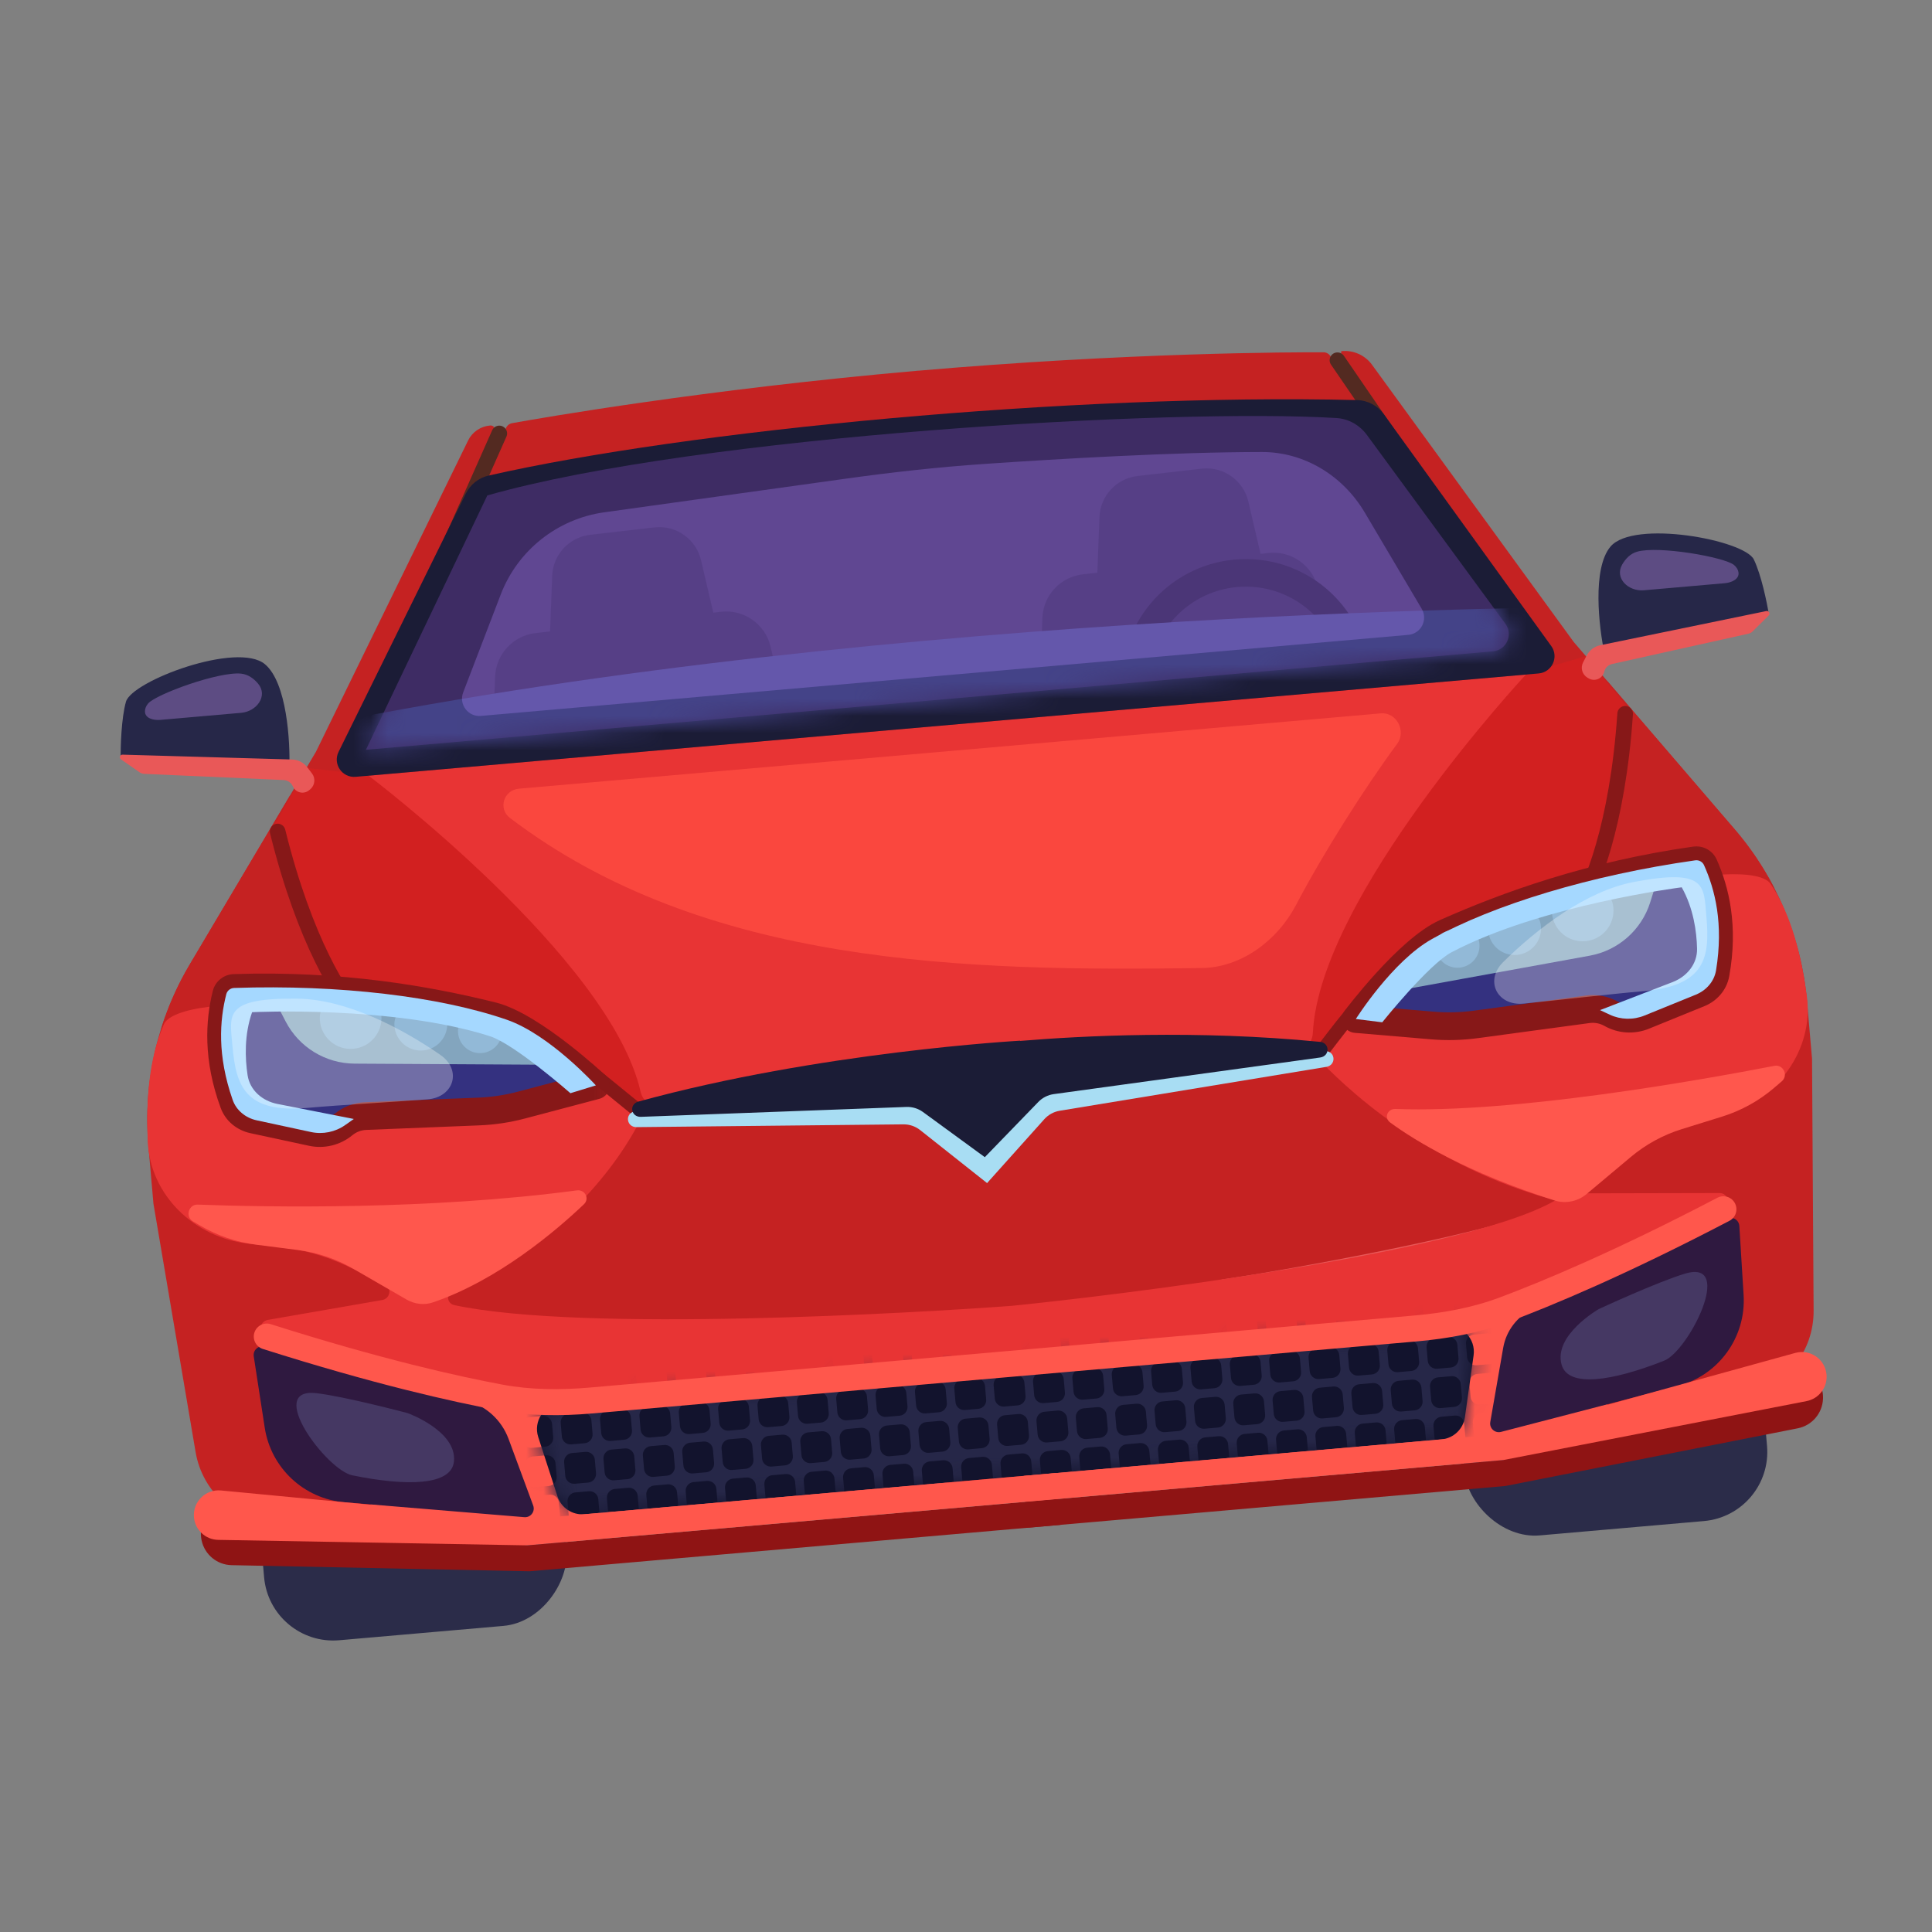 <?xml version="1.0"?>
<svg xmlns="http://www.w3.org/2000/svg" viewBox="0 0 112 112" fill="none">
<rect x="0" y="0" width="112" height="112" fill="#808080" stroke="none"/>
<mask id="mask0" mask-type="alpha" maskUnits="userSpaceOnUse" x="0" y="0" width="112" height="112">
<rect width="112" height="112" fill="white"/>
</mask>
<g mask="url(#mask0)">
<rect x="83.856" y="73.331" width="17.597" height="16.089" rx="4.022" transform="rotate(-4.994 83.856 73.331)" fill="#2B2C49"/>
<path d="M53.11 21.501C65.371 20.43 75.028 20.416 76.724 20.422C76.889 20.423 77.042 20.509 77.128 20.65L77.183 20.739C77.245 20.84 77.358 20.896 77.475 20.886L77.534 20.881C77.672 20.869 77.775 20.747 77.763 20.609L77.745 20.412C77.743 20.382 77.764 20.356 77.794 20.354C78.475 20.294 79.138 20.596 79.54 21.149L91.225 37.21L100.57 48.085C102.969 50.878 104.432 54.353 104.753 58.021L105.046 61.376L105.137 75.982C105.152 78.35 103.512 80.407 101.2 80.921L88.329 83.782L58.778 86.364L53.11 21.501Z" fill="#C52222"/>
<path d="M73.299 79.292L58.777 86.365L90.115 83.096C93.731 82.719 95.448 78.448 93.1 75.673L92.545 75.016C91.737 74.062 90.432 73.691 89.244 74.08L73.299 79.292Z" fill="#FF574C"/>
<path d="M100.567 48.085L93.15 39.452L91.167 52.747C94.384 51.541 101.226 49.597 102.853 51.474C102.229 50.266 101.463 49.128 100.567 48.085Z" fill="#C52222"/>
<path d="M94.438 41.105C93.996 47.604 92.239 51.559 91.415 52.725C85.692 54.234 78.739 58.795 75.978 60.887C74.094 53.178 83.347 43.167 88.209 39.126L91.899 38.046L94.438 41.105Z" fill="#D22020"/>
<path d="M91.418 52.726C92.241 51.561 93.77 47.877 94.212 41.379" stroke="#871818" stroke-width="0.905" stroke-linecap="round"/>
<path d="M83.895 30.168L77.533 20.882" stroke="#532A21" stroke-width="0.905" stroke-linecap="round"/>
<path d="M75.777 60.327C65.592 59.424 56.525 60.606 56.525 60.606L56.94 65.365L59.476 62.62L75.764 61.196C76.357 61.145 76.37 60.38 75.777 60.327Z" fill="#532A21"/>
<path d="M90.817 69.569C90.698 69.652 90.548 69.681 90.407 69.645C82.699 67.696 77.665 62.724 76.334 61.283C76.137 61.07 76.182 60.74 76.418 60.571C89.17 51.438 101.498 49.543 102.644 51.239C103.86 53.039 104.437 55.464 104.745 57.761C105.161 60.862 103.026 63.751 100.018 64.613L98.384 65.082C97.027 65.471 95.746 66.085 94.593 66.9L90.817 69.569Z" fill="#E83434"/>
<path d="M76.73 60.821C79.222 57.575 82.047 53.574 91.078 51.745" stroke="#871818" stroke-width="0.804" stroke-linecap="round"/>
<path d="M70.951 74.155C74.764 73.606 85.109 71.695 88.796 70.367C97.461 70.415 92.976 72.534 87.646 74.237C85.178 75.026 82.613 75.45 80.032 75.675L71.158 76.45C70.536 76.505 69.987 76.044 69.933 75.422C69.878 74.799 70.332 74.244 70.951 74.155Z" fill="#E95858"/>
<mask id="path-13-outside-1" maskUnits="userSpaceOnUse" x="76.866" y="48.634" width="24.866" height="13.047" fill="black">
<rect fill="white" x="76.866" y="48.634" width="24.866" height="13.047"/>
<path d="M99.453 56.454C99.951 53.721 99.441 51.623 98.782 50.153C98.694 49.955 98.483 49.844 98.269 49.875C92.167 50.743 87.37 52.489 83.817 54.066C81.626 55.038 78.599 59.073 78.599 59.073L83.031 59.449C83.872 59.52 84.719 59.499 85.555 59.386L92.045 58.51C92.513 58.447 92.99 58.538 93.401 58.771C93.977 59.097 94.67 59.141 95.283 58.892L98.509 57.58C98.992 57.383 99.359 56.967 99.453 56.454Z"/>
</mask>
<path d="M99.453 56.454C99.951 53.721 99.441 51.623 98.782 50.153C98.694 49.955 98.483 49.844 98.269 49.875C92.167 50.743 87.37 52.489 83.817 54.066C81.626 55.038 78.599 59.073 78.599 59.073L83.031 59.449C83.872 59.52 84.719 59.499 85.555 59.386L92.045 58.51C92.513 58.447 92.99 58.538 93.401 58.771C93.977 59.097 94.67 59.141 95.283 58.892L98.509 57.58C98.992 57.383 99.359 56.967 99.453 56.454Z" fill="#343180"/>
<path d="M98.782 50.153L98.048 50.481L98.048 50.481L98.782 50.153ZM99.453 56.454L100.244 56.598L100.244 56.598L99.453 56.454ZM98.509 57.58L98.206 56.834L98.509 57.58ZM95.283 58.892L95.586 59.637L95.586 59.637L95.283 58.892ZM92.045 58.51L91.938 57.712L91.938 57.712L92.045 58.51ZM85.555 59.386L85.448 58.589L85.448 58.589L85.555 59.386ZM83.031 59.449L83.099 58.647L83.099 58.647L83.031 59.449ZM78.599 59.073L77.956 58.591C77.78 58.825 77.746 59.136 77.865 59.402C77.985 59.669 78.24 59.85 78.531 59.875L78.599 59.073ZM83.817 54.066L83.49 53.33L83.817 54.066ZM98.269 49.875L98.382 50.671L98.382 50.671L98.269 49.875ZM93.401 58.771L93.005 59.471L93.005 59.471L93.401 58.771ZM98.048 50.481C98.649 51.824 99.127 53.757 98.661 56.309L100.244 56.598C100.776 53.684 100.232 51.422 99.516 49.824L98.048 50.481ZM98.206 56.834L94.98 58.147L95.586 59.637L98.812 58.325L98.206 56.834ZM91.938 57.712L85.448 58.589L85.663 60.183L92.153 59.307L91.938 57.712ZM83.099 58.647L78.667 58.272L78.531 59.875L82.963 60.251L83.099 58.647ZM78.599 59.073C79.243 59.556 79.243 59.556 79.243 59.556C79.243 59.556 79.243 59.556 79.243 59.556C79.243 59.556 79.243 59.556 79.243 59.556C79.243 59.556 79.244 59.555 79.244 59.554C79.246 59.553 79.247 59.55 79.25 59.547C79.255 59.54 79.263 59.529 79.274 59.515C79.295 59.487 79.327 59.445 79.37 59.391C79.454 59.282 79.577 59.125 79.732 58.933C80.043 58.548 80.479 58.026 80.981 57.476C81.484 56.924 82.045 56.353 82.605 55.865C83.174 55.37 83.704 54.996 84.143 54.801L83.49 53.33C82.835 53.621 82.163 54.117 81.549 54.651C80.926 55.194 80.319 55.814 79.792 56.392C79.263 56.972 78.806 57.52 78.481 57.922C78.318 58.123 78.188 58.289 78.098 58.405C78.053 58.463 78.018 58.509 77.994 58.54C77.982 58.556 77.973 58.568 77.966 58.577C77.963 58.581 77.961 58.584 77.959 58.587C77.958 58.588 77.957 58.589 77.957 58.589C77.957 58.59 77.956 58.59 77.956 58.59C77.956 58.59 77.956 58.59 77.956 58.591C77.956 58.591 77.956 58.591 78.599 59.073ZM84.143 54.801C87.65 53.245 92.373 51.526 98.382 50.671L98.155 49.078C91.961 49.96 87.091 51.733 83.49 53.33L84.143 54.801ZM85.448 58.589C84.669 58.694 83.882 58.714 83.099 58.647L82.963 60.251C83.863 60.327 84.768 60.304 85.663 60.183L85.448 58.589ZM93.797 58.071C93.233 57.752 92.58 57.626 91.938 57.712L92.153 59.307C92.447 59.267 92.746 59.325 93.005 59.471L93.797 58.071ZM94.98 58.147C94.594 58.303 94.159 58.275 93.797 58.071L93.005 59.471C93.795 59.918 94.745 59.979 95.586 59.637L94.98 58.147ZM98.661 56.309C98.622 56.526 98.46 56.731 98.206 56.834L98.812 58.325C99.525 58.035 100.096 57.408 100.244 56.598L98.661 56.309ZM99.516 49.824C99.274 49.284 98.708 49 98.155 49.078L98.382 50.671C98.257 50.689 98.112 50.626 98.048 50.481L99.516 49.824Z" fill="#871818" mask="url(#path-13-outside-1)"/>
<path d="M95.894 51.577L95.665 52.307C95.162 53.91 93.811 55.102 92.158 55.402L81.132 57.409C81.986 56.763 83.382 55.062 86.188 53.939C89.328 52.683 93.951 52.013 95.894 51.577Z" fill="#83A5BE"/>
<path d="M93.53 52.625C93.616 53.608 92.888 54.475 91.905 54.561C90.921 54.647 90.054 53.92 89.968 52.936C89.882 51.953 90.649 51.531 91.632 51.445C92.616 51.359 93.444 51.642 93.53 52.625Z" fill="#92B9D7"/>
<path d="M89.328 53.696C89.402 54.539 88.778 55.282 87.935 55.356C87.092 55.43 86.349 54.806 86.275 53.963C86.202 53.12 86.859 52.759 87.702 52.685C88.545 52.611 89.254 52.853 89.328 53.696Z" fill="#92B9D7"/>
<path d="M85.763 54.712C85.825 55.415 85.305 56.034 84.603 56.095C83.9 56.157 83.281 55.637 83.22 54.934C83.158 54.232 83.706 53.931 84.408 53.869C85.111 53.808 85.702 54.01 85.763 54.712Z" fill="#92B9D7"/>
<path d="M99.482 56.248C99.922 53.547 99.426 51.58 98.783 50.152C98.694 49.955 98.484 49.844 98.27 49.875C92.233 50.729 86.591 52.442 83.017 54.434C80.716 55.715 78.599 59.073 78.599 59.073L80.13 59.264C80.13 59.264 82.828 55.896 84.155 55.199C89.377 52.456 97.491 51.438 97.491 51.438C98.174 52.658 98.357 54.004 98.38 54.989C98.402 55.875 97.796 56.61 96.968 56.93L92.755 58.557L93.318 58.821C93.952 59.118 94.682 59.136 95.331 58.873L98.317 57.658C98.92 57.412 99.377 56.891 99.482 56.248Z" fill="#A5D8FF"/>
<path d="M86.393 82.436L87.142 78.133C87.315 77.142 87.962 76.298 88.874 75.874L100.118 70.647C100.439 70.498 100.809 70.718 100.831 71.072L101.079 75.077C101.23 77.523 99.627 79.734 97.255 80.35L87.014 83.009C86.66 83.1 86.33 82.796 86.393 82.436Z" fill="#2F1940"/>
<path opacity="0.2" d="M96.47 78.881C97.887 78.322 100.577 72.982 97.703 73.828C96.125 74.292 92.684 75.887 92.684 75.887C92.684 75.887 90.041 77.398 90.528 79.115C90.909 80.455 93.44 80.078 96.47 78.881Z" fill="#9DB4F0"/>
<rect width="17.597" height="16.089" rx="4.022" transform="matrix(-0.996 0.087 0.087 0.996 31.786 77.881)" fill="#2B2C49"/>
<path d="M53.129 21.499C40.868 22.57 31.355 24.231 29.685 24.532C29.523 24.561 29.388 24.673 29.327 24.826L29.288 24.924C29.245 25.033 29.144 25.109 29.027 25.119L28.968 25.124C28.829 25.136 28.707 25.034 28.695 24.896V24.896C28.683 24.757 28.561 24.655 28.423 24.667L28.399 24.669C27.855 24.717 27.376 25.046 27.136 25.537L18.316 43.58L10.999 55.911C9.12 59.078 8.282 62.754 8.602 66.422L8.895 69.777L11.339 84.177C11.735 86.511 13.707 88.253 16.073 88.359L29.244 88.944L58.796 86.362L56.123 24.368C56.054 22.764 54.734 21.499 53.129 21.499V21.499Z" fill="#C52222"/>
<path d="M39.422 81.494L54.952 85.941L34.517 88.848C34.204 88.892 33.887 88.904 33.571 88.882L23.944 88.222C21.498 88.055 19.716 85.835 20.081 83.411C20.462 80.878 22.814 79.126 25.351 79.487L39.422 81.494Z" fill="#FF574C"/>
<path d="M11 55.911L16.808 46.122L21.067 58.872C17.689 58.242 10.614 57.514 9.336 59.645C9.742 58.347 10.298 57.094 11 55.911Z" fill="#C52222"/>
<path d="M15.825 47.975C17.387 54.298 19.804 57.889 20.817 58.894C26.715 59.388 34.354 62.674 37.436 64.256C37.955 56.337 27.106 48.083 21.617 44.945L17.795 44.522L15.825 47.975Z" fill="#D22020"/>
<path d="M20.815 58.894C19.802 57.889 17.658 54.527 16.096 48.203" stroke="#871818" stroke-width="0.905" stroke-linecap="round"/>
<path d="M24.517 35.103L28.945 25.127" stroke="#532A21" stroke-width="0.905" stroke-linecap="round"/>
<path fill-rule="evenodd" clip-rule="evenodd" d="M88.46 39.103C88.46 39.103 76.5 51.94 76.108 59.873C76.081 60.427 75.675 60.913 75.122 60.961L57.697 62.484C57.197 62.528 56.75 62.197 56.633 61.724C56.601 62.21 56.218 62.613 55.718 62.657L38.292 64.18C37.739 64.228 37.256 63.82 37.133 63.278C35.37 55.534 21.366 44.966 21.366 44.966L54.901 42.036L54.901 42.036L88.46 39.103Z" fill="#E83434"/>
<path fill-rule="evenodd" clip-rule="evenodd" d="M26.336 75.658C25.878 75.559 25.857 74.963 26.285 74.773C33.533 71.556 36.519 66.199 37.249 64.671C37.361 64.435 37.252 64.163 37.017 64.05C22.847 57.235 10.339 57.504 9.503 59.376C8.617 61.36 8.47 63.848 8.565 66.164C8.694 69.29 11.297 71.765 14.409 72.093L16.099 72.27C17.503 72.418 18.872 72.801 20.148 73.404L22.287 74.413C22.731 74.622 22.642 75.279 22.158 75.363L15.529 76.516C15.013 76.605 14.966 77.32 15.464 77.478C21.895 79.52 26.412 80.529 29.003 81.009C30.734 81.331 32.497 81.34 34.251 81.187L59.89 78.946C59.891 78.946 59.891 78.946 59.891 78.946C59.891 78.946 59.891 78.945 59.891 78.945L82.049 77.01C83.802 76.856 85.537 76.541 87.186 75.925C89.654 75.002 93.928 73.226 99.907 70.1C100.371 69.857 100.2 69.161 99.677 69.162L90.946 69.181C90.833 69.181 90.732 69.215 90.641 69.281C86.087 72.576 63.993 75.165 58.661 75.7C53.378 76.095 33.75 77.259 26.336 75.658Z" fill="#E83434"/>
<path d="M76.869 60.929C66.266 59.843 56.568 61.108 56.568 61.108L56.895 64.847L57.221 68.585L60.539 64.882C60.773 64.621 61.089 64.448 61.434 64.391L76.887 61.848C77.453 61.755 77.44 60.988 76.869 60.929Z" fill="#A8DDF3"/>
<path d="M37.455 64.758C31.214 59.751 30.19 58.105 20.979 57.87" stroke="#871818" stroke-width="0.804" stroke-linecap="round"/>
<mask id="path-33-outside-2" maskUnits="userSpaceOnUse" x="10.893" y="54.396" width="24.866" height="13.047" fill="black">
<rect fill="white" x="10.893" y="54.396" width="24.866" height="13.047"/>
<path d="M13.551 63.958C12.586 61.352 12.725 59.198 13.119 57.636C13.172 57.426 13.36 57.28 13.576 57.273C19.736 57.07 24.763 57.957 28.536 58.894C30.863 59.472 34.543 62.921 34.543 62.921L30.243 64.059C29.427 64.275 28.59 64.402 27.747 64.435L21.203 64.698C20.731 64.717 20.278 64.89 19.913 65.19C19.402 65.611 18.728 65.775 18.081 65.636L14.676 64.903C14.166 64.793 13.733 64.447 13.551 63.958Z"/>
</mask>
<path d="M13.551 63.958C12.586 61.352 12.725 59.198 13.119 57.636C13.172 57.426 13.36 57.28 13.576 57.273C19.736 57.07 24.763 57.957 28.536 58.894C30.863 59.472 34.543 62.921 34.543 62.921L30.243 64.059C29.427 64.275 28.59 64.402 27.747 64.435L21.203 64.698C20.731 64.717 20.278 64.89 19.913 65.19C19.402 65.611 18.728 65.775 18.081 65.636L14.676 64.903C14.166 64.793 13.733 64.447 13.551 63.958Z" fill="#343180"/>
<path d="M13.119 57.636L13.899 57.832L13.899 57.832L13.119 57.636ZM13.551 63.958L12.797 64.237L12.797 64.237L13.551 63.958ZM14.676 64.903L14.845 64.116L14.676 64.903ZM18.081 65.636L17.912 66.422L17.912 66.422L18.081 65.636ZM21.203 64.698L21.171 63.894L21.171 63.894L21.203 64.698ZM27.747 64.435L27.715 63.632L27.715 63.632L27.747 64.435ZM30.243 64.059L30.037 63.282L30.037 63.282L30.243 64.059ZM34.543 62.921L35.093 62.334C35.306 62.534 35.394 62.834 35.323 63.118C35.251 63.401 35.031 63.624 34.749 63.699L34.543 62.921ZM28.536 58.894L28.73 58.113L28.536 58.894ZM13.576 57.273L13.603 58.077L13.603 58.077L13.576 57.273ZM19.913 65.19L20.425 65.811L20.425 65.811L19.913 65.19ZM13.899 57.832C13.54 59.259 13.404 61.245 14.306 63.678L12.797 64.237C11.768 61.46 11.911 59.137 12.339 57.439L13.899 57.832ZM14.845 64.116L18.25 64.849L17.912 66.422L14.507 65.689L14.845 64.116ZM21.171 63.894L27.715 63.632L27.779 65.239L21.235 65.502L21.171 63.894ZM30.037 63.282L34.337 62.143L34.749 63.699L30.449 64.837L30.037 63.282ZM34.543 62.921C33.993 63.508 33.993 63.508 33.993 63.508C33.993 63.508 33.993 63.508 33.993 63.508C33.993 63.508 33.993 63.508 33.992 63.508C33.992 63.508 33.992 63.507 33.991 63.507C33.99 63.505 33.987 63.503 33.984 63.5C33.978 63.494 33.968 63.485 33.955 63.473C33.929 63.449 33.89 63.413 33.84 63.367C33.738 63.275 33.589 63.142 33.403 62.98C33.03 62.654 32.51 62.216 31.92 61.761C31.329 61.305 30.678 60.839 30.041 60.456C29.395 60.067 28.809 59.791 28.342 59.675L28.73 58.113C29.426 58.286 30.173 58.658 30.871 59.078C31.579 59.504 32.284 60.009 32.903 60.487C33.525 60.967 34.07 61.427 34.46 61.767C34.655 61.937 34.812 62.077 34.921 62.176C34.975 62.225 35.017 62.264 35.047 62.291C35.061 62.304 35.072 62.315 35.08 62.322C35.084 62.326 35.087 62.329 35.089 62.331C35.09 62.332 35.091 62.332 35.092 62.333C35.092 62.333 35.092 62.334 35.093 62.334C35.093 62.334 35.093 62.334 35.093 62.334C35.093 62.334 35.093 62.334 34.543 62.921ZM28.342 59.675C24.619 58.75 19.669 57.877 13.603 58.077L13.55 56.469C19.804 56.263 24.907 57.164 28.73 58.113L28.342 59.675ZM27.715 63.632C28.499 63.6 29.278 63.483 30.037 63.282L30.449 64.837C29.576 65.068 28.681 65.203 27.779 65.239L27.715 63.632ZM19.402 64.569C19.902 64.157 20.523 63.92 21.171 63.894L21.235 65.502C20.939 65.513 20.654 65.622 20.425 65.811L19.402 64.569ZM18.25 64.849C18.657 64.937 19.081 64.834 19.402 64.569L20.425 65.811C19.724 66.388 18.799 66.613 17.912 66.422L18.25 64.849ZM14.306 63.678C14.382 63.885 14.577 64.058 14.845 64.116L14.507 65.689C13.755 65.527 13.083 65.009 12.797 64.237L14.306 63.678ZM12.339 57.439C12.483 56.866 12.992 56.487 13.55 56.469L13.603 58.077C13.729 58.073 13.86 57.986 13.899 57.832L12.339 57.439Z" fill="#871818" mask="url(#path-33-outside-2)"/>
<path d="M16.209 58.54L16.561 59.219C17.335 60.71 18.872 61.65 20.552 61.66L31.759 61.724C30.806 61.235 29.136 59.802 26.179 59.183C22.868 58.491 18.198 58.633 16.209 58.54Z" fill="#83A5BE"/>
<path d="M18.546 59.174C18.631 60.157 19.498 60.885 20.482 60.799C21.465 60.713 22.193 59.846 22.107 58.863C22.021 57.879 21.193 57.597 20.209 57.683C19.226 57.769 18.459 58.191 18.546 59.174Z" fill="#92B9D7"/>
<path d="M22.869 59.502C22.943 60.345 23.686 60.969 24.529 60.895C25.372 60.822 25.995 60.079 25.922 59.236C25.848 58.393 25.138 58.151 24.295 58.224C23.453 58.298 22.796 58.659 22.869 59.502Z" fill="#92B9D7"/>
<path d="M26.556 59.885C26.617 60.588 27.237 61.107 27.939 61.046C28.642 60.985 29.161 60.365 29.1 59.663C29.039 58.961 28.447 58.759 27.745 58.82C27.042 58.882 26.495 59.183 26.556 59.885Z" fill="#92B9D7"/>
<path d="M13.487 63.76C12.585 61.176 12.732 59.153 13.118 57.635C13.171 57.426 13.359 57.28 13.575 57.273C19.669 57.067 25.523 57.776 29.388 59.118C31.876 59.981 34.543 62.921 34.543 62.921L33.068 63.374C33.068 63.374 29.827 60.526 28.399 60.069C22.781 58.273 14.614 58.678 14.614 58.678C14.153 59.997 14.206 61.355 14.353 62.329C14.486 63.206 15.21 63.825 16.08 63.996L20.512 64.868L20.004 65.225C19.43 65.627 18.715 65.772 18.03 65.625L14.879 64.946C14.242 64.809 13.701 64.375 13.487 63.76Z" fill="#A5D8FF"/>
<path fill-rule="evenodd" clip-rule="evenodd" d="M42.748 80.447L58.165 79.1L58.165 79.101L73.559 77.756L83.801 76.861C84.767 76.777 85.561 77.613 85.426 78.574L84.923 82.151C84.826 82.846 84.261 83.382 83.561 83.443L58.711 85.615L58.711 85.613L33.884 87.782C33.184 87.844 32.535 87.414 32.318 86.746L31.203 83.31C30.903 82.388 31.54 81.426 32.506 81.342L42.748 80.447Z" fill="#12132D"/>
<mask id="mask1" mask-type="alpha" maskUnits="userSpaceOnUse" x="31" y="76" width="55" height="12">
<path fill-rule="evenodd" clip-rule="evenodd" d="M73.558 77.754L58.164 79.099L58.141 79.101L42.748 80.446L32.505 81.341C31.539 81.425 30.902 82.387 31.202 83.309L32.317 86.745C32.534 87.413 33.184 87.843 33.883 87.781L58.71 85.612L58.733 85.61L83.56 83.441C84.26 83.38 84.824 82.844 84.922 82.148L85.425 78.572C85.56 77.611 84.766 76.775 83.8 76.859L73.558 77.754Z" fill="#212353"/>
</mask>
<g mask="url(#mask1)">
<path fill-rule="evenodd" clip-rule="evenodd" d="M89.064 74.883C88.926 74.895 88.824 75.017 88.836 75.155L88.914 76.055C88.939 76.331 88.734 76.575 88.457 76.599L87.681 76.667C87.404 76.691 87.161 76.487 87.136 76.21L87.058 75.312C87.046 75.174 86.924 75.072 86.786 75.084C86.647 75.096 86.545 75.218 86.557 75.356L86.635 76.254C86.66 76.53 86.455 76.774 86.178 76.798L85.398 76.867C85.121 76.891 84.877 76.686 84.853 76.409L84.775 75.511C84.763 75.372 84.641 75.27 84.502 75.282C84.364 75.294 84.262 75.416 84.274 75.555L84.353 76.453C84.377 76.73 84.172 76.974 83.895 76.998L83.115 77.066C82.838 77.09 82.594 76.886 82.57 76.609L82.492 75.71C82.48 75.572 82.358 75.47 82.219 75.482C82.081 75.494 81.979 75.616 81.991 75.754L82.069 76.653C82.094 76.929 81.889 77.173 81.612 77.197L80.836 77.265C80.559 77.289 80.316 77.085 80.291 76.808L80.213 75.91C80.201 75.771 80.079 75.669 79.941 75.681C79.802 75.693 79.7 75.815 79.712 75.954L79.791 76.852C79.815 77.129 79.61 77.372 79.334 77.397L78.553 77.465C78.276 77.489 78.032 77.284 78.008 77.008L77.93 76.109C77.918 75.971 77.796 75.869 77.658 75.881C77.519 75.893 77.417 76.015 77.429 76.153L77.507 77.051C77.532 77.328 77.327 77.572 77.05 77.596L76.271 77.664C75.994 77.688 75.75 77.484 75.726 77.207L75.648 76.309C75.636 76.171 75.514 76.069 75.375 76.081C75.237 76.093 75.135 76.215 75.147 76.353L75.225 77.251C75.249 77.527 75.045 77.771 74.768 77.795L73.988 77.864C73.711 77.888 73.467 77.683 73.443 77.406L73.365 76.507C73.353 76.369 73.231 76.267 73.092 76.279C72.954 76.291 72.852 76.413 72.864 76.551L72.942 77.45C72.966 77.727 72.762 77.971 72.485 77.995L71.709 78.063C71.432 78.087 71.188 77.882 71.164 77.606L71.085 76.708C71.073 76.57 70.951 76.468 70.813 76.48C70.675 76.492 70.573 76.614 70.585 76.752L70.663 77.649C70.687 77.926 70.483 78.17 70.206 78.194L69.426 78.262C69.149 78.286 68.905 78.082 68.881 77.805L68.803 76.908C68.791 76.769 68.669 76.667 68.531 76.679C68.392 76.691 68.29 76.813 68.302 76.951L68.38 77.849C68.404 78.126 68.2 78.369 67.923 78.394L67.143 78.462C66.866 78.486 66.622 78.281 66.598 78.005L66.52 77.106C66.508 76.968 66.386 76.865 66.247 76.877C66.109 76.889 66.007 77.011 66.019 77.15L66.097 78.048C66.121 78.325 65.917 78.569 65.64 78.593L64.864 78.661C64.587 78.685 64.344 78.48 64.319 78.204L64.241 77.306C64.229 77.167 64.107 77.065 63.969 77.077C63.83 77.089 63.728 77.211 63.74 77.349L63.819 78.248C63.843 78.524 63.638 78.768 63.361 78.792L62.581 78.86C62.304 78.885 62.06 78.68 62.036 78.403L61.957 77.505C61.945 77.367 61.823 77.265 61.685 77.277C61.547 77.289 61.444 77.411 61.456 77.549L61.535 78.447C61.559 78.724 61.355 78.968 61.078 78.992L60.299 79.06C60.022 79.084 59.778 78.879 59.754 78.603L59.676 77.705C59.664 77.566 59.542 77.464 59.403 77.476C59.265 77.488 59.163 77.61 59.175 77.749L59.253 78.646C59.278 78.923 59.073 79.167 58.796 79.191L58.016 79.259C57.739 79.283 57.495 79.079 57.471 78.802L57.393 77.903C57.38 77.765 57.259 77.662 57.12 77.675C56.982 77.687 56.88 77.809 56.892 77.947L56.97 78.846C56.994 79.123 56.79 79.366 56.513 79.391L55.736 79.458C55.46 79.483 55.216 79.278 55.192 79.001L55.113 78.102C55.101 77.964 54.979 77.862 54.841 77.874C54.703 77.886 54.6 78.008 54.612 78.146L54.691 79.045C54.715 79.322 54.511 79.565 54.234 79.59L53.454 79.658C53.177 79.682 52.933 79.477 52.909 79.201L52.831 78.304C52.819 78.165 52.697 78.063 52.559 78.075C52.42 78.087 52.318 78.209 52.33 78.347L52.408 79.244C52.432 79.521 52.228 79.765 51.951 79.789L51.171 79.857C50.894 79.881 50.65 79.677 50.626 79.4L50.548 78.502C50.536 78.364 50.414 78.261 50.275 78.273C50.137 78.285 50.035 78.407 50.047 78.546L50.125 79.444C50.149 79.721 49.945 79.964 49.668 79.989L48.89 80.057C48.613 80.081 48.369 79.876 48.345 79.6L48.267 78.701C48.254 78.563 48.133 78.461 47.994 78.473C47.856 78.485 47.754 78.607 47.766 78.745L47.844 79.643C47.868 79.92 47.664 80.164 47.387 80.188L46.608 80.256C46.332 80.28 46.088 80.075 46.064 79.799L45.985 78.9C45.973 78.761 45.851 78.659 45.713 78.671C45.575 78.683 45.472 78.805 45.484 78.943L45.563 79.843C45.587 80.119 45.383 80.363 45.106 80.387L44.326 80.455C44.05 80.48 43.806 80.275 43.782 79.998L43.703 79.1C43.691 78.962 43.569 78.86 43.431 78.872C43.293 78.884 43.19 79.006 43.202 79.144L43.281 80.042C43.305 80.319 43.1 80.562 42.824 80.587L42.044 80.655C41.767 80.679 41.523 80.474 41.499 80.198L41.421 79.3C41.408 79.162 41.287 79.06 41.148 79.072C41.01 79.084 40.908 79.206 40.92 79.344L40.998 80.241C41.022 80.518 40.818 80.762 40.541 80.786L39.764 80.854C39.488 80.878 39.244 80.673 39.22 80.397L39.141 79.498C39.129 79.36 39.007 79.258 38.869 79.27C38.731 79.282 38.628 79.404 38.64 79.542L38.719 80.441C38.743 80.717 38.538 80.961 38.262 80.985L37.482 81.053C37.205 81.078 36.961 80.873 36.937 80.596L36.859 79.698C36.847 79.56 36.725 79.457 36.586 79.469C36.448 79.482 36.346 79.603 36.358 79.742L36.436 80.64C36.461 80.917 36.256 81.16 35.979 81.185L35.198 81.253C34.922 81.277 34.678 81.072 34.654 80.796L34.575 79.898C34.563 79.759 34.441 79.657 34.303 79.669C34.164 79.681 34.062 79.803 34.074 79.941L34.153 80.84C34.177 81.116 33.972 81.36 33.696 81.384L32.916 81.452C32.639 81.476 32.396 81.272 32.371 80.995L32.293 80.097C32.281 79.959 32.159 79.857 32.021 79.869C31.882 79.881 31.78 80.003 31.792 80.141L31.871 81.039C31.895 81.316 31.69 81.559 31.413 81.584L30.637 81.651C30.361 81.675 30.117 81.471 30.093 81.194L30.014 80.295C30.002 80.157 29.88 80.055 29.742 80.067C29.604 80.079 29.501 80.201 29.513 80.339L29.592 81.238C29.616 81.515 29.411 81.758 29.135 81.783L28.354 81.851C28.078 81.875 27.834 81.67 27.81 81.394L27.731 80.495C27.719 80.357 27.597 80.254 27.459 80.266C27.32 80.278 27.218 80.4 27.23 80.539L27.309 81.438C27.333 81.714 27.128 81.958 26.852 81.982L26.071 82.05C25.794 82.075 25.551 81.87 25.526 81.593L25.448 80.696C25.436 80.558 25.314 80.456 25.176 80.468C25.037 80.48 24.935 80.602 24.947 80.74L25.026 81.637C25.05 81.914 24.845 82.157 24.569 82.182L23.79 82.25C23.513 82.274 23.27 82.069 23.245 81.793L23.167 80.894C23.155 80.756 23.033 80.654 22.895 80.666C22.756 80.678 22.654 80.8 22.666 80.938L22.744 81.836C22.769 82.113 22.564 82.357 22.287 82.381L21.51 82.449C21.233 82.473 20.989 82.268 20.965 81.992L20.887 81.094C20.875 80.956 20.753 80.853 20.614 80.865C20.476 80.877 20.374 80.999 20.386 81.138L20.464 82.036C20.488 82.312 20.284 82.556 20.007 82.58L19.226 82.648C18.95 82.673 18.706 82.468 18.682 82.191L18.603 81.294C18.591 81.155 18.469 81.053 18.331 81.065C18.193 81.077 18.09 81.199 18.102 81.338L18.181 82.235C18.205 82.512 18 82.756 17.724 82.78L14.924 83.024C14.786 83.036 14.683 83.158 14.695 83.297C14.707 83.435 14.829 83.537 14.968 83.525L17.767 83.281C18.044 83.256 18.288 83.461 18.312 83.738L18.38 84.516C18.404 84.792 18.2 85.036 17.923 85.06L15.124 85.305C14.986 85.317 14.883 85.439 14.896 85.577C14.908 85.716 15.03 85.818 15.168 85.806L17.967 85.561C18.243 85.537 18.487 85.742 18.511 86.018L18.579 86.798C18.604 87.074 18.399 87.318 18.122 87.342L15.322 87.587C15.183 87.599 15.081 87.721 15.093 87.859C15.105 87.998 15.227 88.1 15.365 88.088L18.166 87.843C18.443 87.819 18.687 88.024 18.711 88.3L18.779 89.079C18.803 89.355 18.598 89.599 18.322 89.623L15.522 89.868C15.383 89.88 15.281 90.002 15.293 90.14C15.305 90.278 15.427 90.381 15.565 90.369L18.365 90.124C18.642 90.1 18.886 90.305 18.91 90.581L18.956 91.105C18.968 91.243 19.09 91.345 19.228 91.333C19.366 91.321 19.469 91.199 19.457 91.061L19.411 90.537C19.387 90.261 19.591 90.017 19.868 89.993L20.649 89.925C20.925 89.9 21.169 90.105 21.194 90.382L21.239 90.905C21.251 91.043 21.373 91.145 21.512 91.133C21.65 91.121 21.752 90.999 21.74 90.861L21.694 90.338C21.67 90.061 21.875 89.817 22.151 89.793L22.929 89.725C23.206 89.701 23.45 89.906 23.474 90.183L23.519 90.705C23.532 90.843 23.653 90.946 23.792 90.934C23.93 90.921 24.032 90.8 24.02 90.661L23.975 90.139C23.95 89.862 24.155 89.618 24.432 89.594L25.21 89.526C25.487 89.502 25.731 89.707 25.755 89.983L25.801 90.507C25.813 90.645 25.935 90.748 26.073 90.736C26.211 90.723 26.314 90.602 26.302 90.463L26.256 89.939C26.232 89.663 26.436 89.419 26.713 89.395L27.493 89.327C27.77 89.302 28.014 89.507 28.038 89.784L28.084 90.306C28.096 90.444 28.218 90.546 28.356 90.534C28.494 90.522 28.597 90.4 28.584 90.262L28.539 89.74C28.515 89.463 28.719 89.219 28.996 89.195L29.776 89.127C30.053 89.103 30.297 89.308 30.321 89.584L30.367 90.106C30.379 90.244 30.501 90.347 30.639 90.335C30.777 90.323 30.88 90.201 30.868 90.062L30.822 89.54C30.798 89.264 31.003 89.02 31.279 88.996L32.055 88.928C32.332 88.904 32.576 89.109 32.6 89.385L32.645 89.908C32.658 90.046 32.779 90.149 32.918 90.136C33.056 90.124 33.158 90.002 33.146 89.864L33.101 89.341C33.077 89.065 33.281 88.821 33.558 88.797L34.337 88.729C34.614 88.704 34.858 88.909 34.882 89.186L34.928 89.708C34.94 89.847 35.062 89.949 35.2 89.937C35.338 89.925 35.441 89.803 35.428 89.665L35.383 89.142C35.359 88.865 35.563 88.621 35.84 88.597L36.621 88.529C36.898 88.505 37.141 88.71 37.166 88.986L37.211 89.509C37.223 89.647 37.345 89.749 37.484 89.737C37.622 89.725 37.724 89.603 37.712 89.465L37.666 88.942C37.642 88.666 37.847 88.422 38.123 88.398L38.904 88.33C39.18 88.305 39.424 88.51 39.448 88.787L39.494 89.309C39.506 89.448 39.628 89.55 39.766 89.538C39.904 89.526 40.007 89.404 39.995 89.265L39.949 88.743C39.925 88.466 40.13 88.222 40.406 88.198L41.183 88.13C41.459 88.106 41.703 88.311 41.727 88.588L41.773 89.111C41.785 89.249 41.907 89.352 42.045 89.34C42.184 89.328 42.286 89.206 42.274 89.067L42.228 88.544C42.204 88.267 42.409 88.023 42.685 87.999L43.465 87.931C43.742 87.907 43.986 88.112 44.01 88.388L44.056 88.911C44.068 89.05 44.19 89.152 44.328 89.14C44.466 89.128 44.569 89.006 44.557 88.868L44.511 88.344C44.487 88.068 44.691 87.824 44.968 87.8L45.748 87.732C46.024 87.707 46.268 87.912 46.292 88.189L46.338 88.71C46.35 88.849 46.472 88.951 46.61 88.939C46.748 88.927 46.851 88.805 46.839 88.667L46.793 88.145C46.769 87.868 46.974 87.624 47.25 87.6L48.029 87.532C48.305 87.508 48.549 87.713 48.573 87.989L48.619 88.512C48.631 88.65 48.753 88.753 48.891 88.741C49.03 88.729 49.132 88.607 49.12 88.468L49.074 87.946C49.05 87.669 49.255 87.425 49.531 87.401L50.31 87.333C50.587 87.309 50.83 87.513 50.855 87.79L50.9 88.313C50.912 88.451 51.034 88.553 51.172 88.541C51.311 88.529 51.413 88.407 51.401 88.269L51.355 87.746C51.331 87.47 51.536 87.226 51.812 87.202L52.593 87.133C52.87 87.109 53.113 87.314 53.138 87.591L53.183 88.115C53.195 88.253 53.317 88.355 53.456 88.343C53.594 88.331 53.696 88.209 53.684 88.071L53.638 87.547C53.614 87.27 53.819 87.026 54.096 87.002L54.876 86.934C55.152 86.91 55.396 87.115 55.42 87.391L55.466 87.913C55.478 88.052 55.6 88.154 55.738 88.142C55.877 88.13 55.979 88.008 55.967 87.869L55.921 87.347C55.897 87.071 56.102 86.827 56.378 86.803L57.155 86.735C57.431 86.711 57.675 86.915 57.7 87.192L57.745 87.714C57.757 87.852 57.879 87.955 58.017 87.942C58.156 87.93 58.258 87.808 58.246 87.67L58.2 87.148C58.176 86.872 58.381 86.628 58.657 86.604L59.438 86.535C59.715 86.511 59.958 86.716 59.983 86.993L60.028 87.516C60.04 87.654 60.162 87.756 60.301 87.744C60.439 87.732 60.541 87.61 60.529 87.472L60.483 86.949C60.459 86.672 60.664 86.428 60.941 86.404L61.72 86.336C61.996 86.312 62.24 86.516 62.264 86.793L62.31 87.316C62.322 87.454 62.444 87.557 62.582 87.545C62.721 87.532 62.823 87.411 62.811 87.272L62.765 86.749C62.741 86.473 62.946 86.229 63.222 86.205L64.003 86.136C64.28 86.112 64.524 86.317 64.548 86.594L64.594 87.116C64.606 87.255 64.728 87.357 64.866 87.345C65.004 87.333 65.106 87.211 65.094 87.073L65.049 86.55C65.025 86.273 65.229 86.029 65.506 86.005L66.282 85.937C66.559 85.913 66.802 86.118 66.827 86.394L66.872 86.917C66.884 87.055 67.006 87.157 67.144 87.145C67.283 87.133 67.385 87.011 67.373 86.873L67.327 86.351C67.303 86.074 67.508 85.83 67.784 85.806L68.565 85.738C68.842 85.714 69.085 85.918 69.11 86.195L69.155 86.719C69.167 86.857 69.289 86.959 69.428 86.947C69.566 86.935 69.668 86.813 69.656 86.675L69.611 86.151C69.586 85.875 69.791 85.631 70.068 85.607L70.848 85.538C71.124 85.514 71.368 85.719 71.392 85.996L71.438 86.519C71.45 86.657 71.572 86.76 71.71 86.748C71.849 86.735 71.951 86.614 71.939 86.475L71.893 85.952C71.869 85.675 72.074 85.431 72.35 85.407L73.127 85.339C73.403 85.315 73.647 85.52 73.672 85.796L73.717 86.318C73.729 86.456 73.851 86.559 73.989 86.547C74.128 86.534 74.23 86.413 74.218 86.274L74.172 85.753C74.148 85.476 74.353 85.232 74.629 85.208L75.41 85.14C75.687 85.116 75.93 85.32 75.955 85.597L76 86.12C76.012 86.258 76.134 86.361 76.273 86.348C76.411 86.336 76.513 86.214 76.501 86.076L76.456 85.553C76.431 85.276 76.636 85.033 76.913 85.008L77.692 84.94C77.969 84.916 78.213 85.121 78.237 85.397L78.282 85.92C78.294 86.058 78.416 86.161 78.555 86.149C78.693 86.137 78.795 86.015 78.783 85.876L78.738 85.354C78.713 85.077 78.918 84.833 79.195 84.809L79.975 84.741C80.252 84.717 80.496 84.921 80.52 85.198L80.566 85.721C80.578 85.859 80.7 85.961 80.838 85.949C80.976 85.937 81.079 85.815 81.066 85.677L81.021 85.154C80.997 84.878 81.201 84.634 81.478 84.61L82.254 84.542C82.531 84.518 82.775 84.722 82.799 84.999L82.844 85.521C82.856 85.659 82.978 85.762 83.117 85.75C83.255 85.737 83.357 85.616 83.345 85.477L83.299 84.955C83.275 84.678 83.48 84.435 83.757 84.41L84.537 84.342C84.814 84.318 85.058 84.523 85.082 84.799L85.127 85.322C85.139 85.46 85.261 85.562 85.4 85.55C85.538 85.538 85.64 85.416 85.628 85.278L85.583 84.756C85.558 84.479 85.763 84.235 86.04 84.211L86.82 84.143C87.097 84.119 87.341 84.323 87.365 84.6L87.41 85.123C87.423 85.261 87.544 85.364 87.683 85.352C87.821 85.34 87.923 85.218 87.911 85.079L87.866 84.556C87.841 84.28 88.046 84.036 88.323 84.012L89.099 83.944C89.376 83.92 89.619 84.124 89.644 84.401L89.689 84.922C89.701 85.061 89.823 85.163 89.962 85.151C90.1 85.139 90.202 85.017 90.19 84.878L90.144 84.357C90.12 84.081 90.325 83.837 90.602 83.812L91.382 83.744C91.658 83.72 91.902 83.925 91.926 84.201L91.972 84.724C91.984 84.862 92.106 84.965 92.244 84.953C92.382 84.941 92.485 84.819 92.473 84.68L92.427 84.158C92.403 83.881 92.608 83.637 92.884 83.613L93.664 83.545C93.941 83.521 94.185 83.725 94.209 84.002L94.254 84.524C94.266 84.663 94.388 84.765 94.527 84.753C94.665 84.741 94.767 84.619 94.755 84.481L94.71 83.958C94.686 83.682 94.89 83.438 95.167 83.414L95.948 83.345C96.224 83.321 96.468 83.526 96.492 83.802L96.538 84.326C96.55 84.464 96.672 84.567 96.81 84.555C96.949 84.543 97.051 84.421 97.039 84.282L96.993 83.759C96.969 83.482 97.174 83.238 97.45 83.214L98.226 83.146C98.503 83.122 98.746 83.327 98.771 83.603L98.816 84.125C98.828 84.264 98.95 84.366 99.089 84.354C99.227 84.342 99.329 84.22 99.317 84.082L99.272 83.56C99.247 83.283 99.452 83.039 99.729 83.015L102.532 82.77C102.67 82.758 102.772 82.636 102.76 82.498C102.748 82.359 102.626 82.257 102.488 82.269L99.685 82.514C99.408 82.538 99.164 82.334 99.14 82.057L99.072 81.279C99.048 81.002 99.253 80.758 99.529 80.734L102.332 80.489C102.47 80.477 102.572 80.355 102.56 80.217C102.548 80.079 102.426 79.976 102.288 79.988L99.486 80.233C99.209 80.257 98.965 80.053 98.941 79.776L98.873 78.997C98.849 78.72 99.053 78.476 99.33 78.452L102.134 78.207C102.273 78.195 102.375 78.073 102.363 77.935C102.351 77.796 102.229 77.694 102.09 77.706L99.286 77.951C99.01 77.975 98.766 77.771 98.742 77.494L98.674 76.716C98.649 76.439 98.854 76.196 99.131 76.171L101.934 75.927C102.072 75.914 102.175 75.793 102.163 75.654C102.151 75.516 102.029 75.413 101.89 75.426L99.087 75.671C98.81 75.695 98.567 75.49 98.542 75.213L98.464 74.314C98.452 74.176 98.33 74.074 98.191 74.086C98.053 74.098 97.951 74.22 97.963 74.358L98.041 75.257C98.066 75.534 97.861 75.778 97.584 75.802L96.809 75.87C96.532 75.894 96.288 75.689 96.264 75.412L96.186 74.515C96.174 74.377 96.052 74.275 95.913 74.287C95.775 74.299 95.673 74.421 95.685 74.559L95.763 75.456C95.787 75.733 95.583 75.977 95.306 76.001L94.525 76.069C94.248 76.093 94.005 75.889 93.98 75.612L93.902 74.714C93.89 74.575 93.768 74.473 93.63 74.485C93.491 74.497 93.389 74.619 93.401 74.757L93.48 75.656C93.504 75.932 93.299 76.176 93.022 76.2L92.242 76.269C91.966 76.293 91.722 76.088 91.698 75.811L91.619 74.913C91.607 74.775 91.485 74.673 91.347 74.685C91.209 74.697 91.106 74.819 91.118 74.957L91.197 75.855C91.221 76.132 91.016 76.376 90.74 76.4L89.96 76.468C89.683 76.492 89.439 76.288 89.415 76.011L89.337 75.111C89.325 74.973 89.203 74.871 89.064 74.883ZM98.182 82.645C98.459 82.621 98.663 82.377 98.639 82.101L98.571 81.323C98.547 81.046 98.303 80.841 98.027 80.865L97.251 80.933C96.974 80.957 96.77 81.201 96.794 81.478L96.862 82.256C96.886 82.533 97.13 82.737 97.406 82.713L98.182 82.645ZM95.904 82.844C96.18 82.82 96.385 82.576 96.361 82.3L96.293 81.522C96.269 81.245 96.025 81.04 95.748 81.064L94.968 81.133C94.691 81.157 94.486 81.401 94.51 81.677L94.578 82.456C94.603 82.732 94.846 82.937 95.123 82.913L95.904 82.844ZM93.62 83.044C93.897 83.02 94.102 82.776 94.078 82.499L94.01 81.721C93.985 81.445 93.742 81.24 93.465 81.264L92.685 81.332C92.408 81.356 92.204 81.6 92.228 81.877L92.296 82.655C92.32 82.932 92.564 83.136 92.84 83.112L93.62 83.044ZM91.338 83.243C91.614 83.219 91.819 82.975 91.795 82.699L91.727 81.921C91.703 81.644 91.459 81.439 91.182 81.463L90.402 81.532C90.126 81.556 89.921 81.8 89.945 82.076L90.013 82.855C90.037 83.131 90.281 83.336 90.558 83.312L91.338 83.243ZM89.055 83.443C89.332 83.419 89.537 83.175 89.512 82.898L89.444 82.12C89.42 81.843 89.176 81.639 88.9 81.663L88.124 81.731C87.847 81.755 87.642 81.999 87.666 82.275L87.734 83.054C87.758 83.33 88.002 83.535 88.279 83.511L89.055 83.443ZM86.776 83.642C87.053 83.618 87.258 83.374 87.234 83.097L87.165 82.319C87.141 82.043 86.897 81.838 86.621 81.862L85.84 81.93C85.564 81.954 85.359 82.198 85.383 82.475L85.451 83.253C85.475 83.53 85.719 83.734 85.996 83.71L86.776 83.642ZM84.493 83.841C84.77 83.817 84.975 83.573 84.95 83.297L84.882 82.519C84.858 82.242 84.614 82.037 84.338 82.061L83.557 82.13C83.281 82.154 83.076 82.398 83.1 82.674L83.168 83.453C83.192 83.729 83.436 83.934 83.713 83.91L84.493 83.841ZM82.21 84.041C82.487 84.017 82.692 83.773 82.667 83.496L82.599 82.718C82.575 82.442 82.331 82.237 82.055 82.261L81.278 82.329C81.002 82.353 80.797 82.597 80.821 82.873L80.889 83.652C80.914 83.928 81.157 84.133 81.434 84.109L82.21 84.041ZM79.931 84.24C80.208 84.216 80.413 83.972 80.389 83.695L80.321 82.917C80.296 82.641 80.052 82.436 79.776 82.46L78.995 82.528C78.719 82.552 78.514 82.796 78.538 83.073L78.606 83.851C78.63 84.128 78.874 84.332 79.151 84.308L79.931 84.24ZM77.648 84.439C77.925 84.415 78.13 84.171 78.105 83.895L78.037 83.117C78.013 82.84 77.769 82.635 77.493 82.66L76.713 82.728C76.437 82.752 76.232 82.996 76.256 83.272L76.324 84.05C76.348 84.327 76.592 84.532 76.869 84.508L77.648 84.439ZM75.366 84.639C75.643 84.615 75.847 84.371 75.823 84.094L75.755 83.316C75.731 83.04 75.487 82.835 75.211 82.859L74.43 82.927C74.154 82.951 73.949 83.195 73.973 83.472L74.041 84.25C74.065 84.527 74.309 84.731 74.586 84.707L75.366 84.639ZM73.083 84.838C73.36 84.814 73.564 84.57 73.54 84.294L73.472 83.516C73.448 83.239 73.204 83.034 72.928 83.058L72.151 83.126C71.874 83.15 71.67 83.394 71.694 83.671L71.762 84.449C71.786 84.726 72.03 84.93 72.306 84.906L73.083 84.838ZM70.804 85.038C71.081 85.013 71.285 84.77 71.261 84.493L71.193 83.715C71.169 83.438 70.925 83.234 70.648 83.258L69.868 83.326C69.592 83.35 69.387 83.594 69.411 83.87L69.479 84.649C69.503 84.925 69.747 85.13 70.024 85.106L70.804 85.038ZM68.521 85.237C68.798 85.213 69.002 84.969 68.978 84.692L68.91 83.914C68.886 83.638 68.642 83.433 68.366 83.457L67.585 83.525C67.309 83.549 67.104 83.793 67.128 84.07L67.196 84.848C67.22 85.125 67.464 85.329 67.741 85.305L68.521 85.237ZM66.238 85.436C66.515 85.412 66.719 85.168 66.695 84.892L66.627 84.114C66.603 83.837 66.359 83.632 66.083 83.656L65.306 83.724C65.03 83.749 64.825 83.992 64.849 84.269L64.917 85.047C64.942 85.324 65.185 85.528 65.462 85.504L66.238 85.436ZM63.959 85.636C64.236 85.612 64.441 85.368 64.416 85.091L64.349 84.313C64.324 84.036 64.081 83.832 63.804 83.856L63.023 83.924C62.746 83.948 62.542 84.192 62.566 84.469L62.634 85.247C62.658 85.523 62.902 85.728 63.178 85.704L63.959 85.636ZM61.676 85.835C61.952 85.811 62.157 85.567 62.133 85.29L62.065 84.512C62.041 84.236 61.797 84.031 61.52 84.055L60.741 84.123C60.465 84.147 60.26 84.391 60.284 84.668L60.352 85.446C60.376 85.723 60.62 85.927 60.897 85.903L61.676 85.835ZM59.394 86.034C59.671 86.01 59.875 85.766 59.851 85.49L59.783 84.712C59.759 84.435 59.515 84.23 59.239 84.255L58.458 84.323C58.182 84.347 57.977 84.591 58.001 84.867L58.069 85.646C58.093 85.922 58.337 86.127 58.614 86.103L59.394 86.034ZM57.111 86.234C57.388 86.21 57.592 85.966 57.568 85.689L57.5 84.911C57.476 84.635 57.232 84.43 56.956 84.454L56.179 84.522C55.902 84.546 55.698 84.79 55.722 85.067L55.79 85.845C55.814 86.121 56.058 86.326 56.334 86.302L57.111 86.234ZM54.832 86.433C55.108 86.409 55.313 86.165 55.289 85.888L55.221 85.11C55.197 84.834 54.953 84.629 54.676 84.653L53.896 84.721C53.62 84.746 53.415 84.989 53.439 85.266L53.507 86.044C53.531 86.321 53.775 86.525 54.052 86.501L54.832 86.433ZM52.549 86.633C52.826 86.608 53.03 86.365 53.006 86.088L52.938 85.31C52.914 85.033 52.67 84.829 52.394 84.853L51.613 84.921C51.337 84.945 51.132 85.189 51.156 85.466L51.224 86.244C51.248 86.52 51.492 86.725 51.769 86.701L52.549 86.633ZM50.266 86.832C50.543 86.808 50.747 86.564 50.723 86.287L50.655 85.509C50.631 85.233 50.387 85.028 50.111 85.052L49.332 85.12C49.055 85.144 48.851 85.388 48.875 85.665L48.943 86.443C48.967 86.72 49.211 86.924 49.487 86.9L50.266 86.832ZM47.985 87.031C48.262 87.007 48.466 86.763 48.442 86.487L48.374 85.709C48.35 85.432 48.106 85.227 47.829 85.251L47.051 85.32C46.774 85.344 46.57 85.588 46.594 85.864L46.662 86.642C46.686 86.919 46.93 87.124 47.206 87.099L47.985 87.031ZM45.704 87.231C45.98 87.207 46.185 86.963 46.161 86.686L46.093 85.908C46.069 85.631 45.825 85.427 45.548 85.451L44.769 85.519C44.492 85.543 44.287 85.787 44.312 86.064L44.38 86.842C44.404 87.118 44.648 87.323 44.924 87.299L45.704 87.231ZM43.422 87.43C43.698 87.406 43.903 87.162 43.879 86.885L43.811 86.107C43.786 85.831 43.543 85.626 43.266 85.65L42.486 85.718C42.209 85.743 42.005 85.986 42.029 86.263L42.097 87.041C42.121 87.318 42.365 87.522 42.642 87.498L43.422 87.43ZM41.139 87.63C41.416 87.605 41.62 87.362 41.596 87.085L41.528 86.307C41.504 86.03 41.26 85.825 40.983 85.85L40.207 85.918C39.93 85.942 39.726 86.186 39.75 86.462L39.818 87.24C39.842 87.517 40.086 87.722 40.362 87.697L41.139 87.63ZM38.86 87.829C39.136 87.805 39.341 87.561 39.317 87.284L39.249 86.506C39.225 86.229 38.981 86.025 38.704 86.049L37.924 86.117C37.648 86.141 37.443 86.385 37.467 86.662L37.535 87.44C37.559 87.716 37.803 87.921 38.08 87.897L38.86 87.829ZM36.577 88.028C36.854 88.004 37.058 87.76 37.034 87.484L36.966 86.705C36.942 86.429 36.698 86.224 36.422 86.248L35.641 86.316C35.364 86.341 35.159 86.584 35.184 86.861L35.252 87.639C35.276 87.916 35.52 88.121 35.796 88.096L36.577 88.028ZM34.294 88.228C34.57 88.204 34.775 87.96 34.751 87.683L34.683 86.905C34.658 86.628 34.415 86.424 34.138 86.448L33.358 86.516C33.082 86.54 32.877 86.784 32.901 87.061L32.969 87.839C32.994 88.115 33.237 88.32 33.514 88.296L34.294 88.228ZM32.011 88.427C32.288 88.403 32.493 88.159 32.468 87.882L32.401 87.104C32.376 86.828 32.133 86.623 31.856 86.647L31.08 86.715C30.803 86.739 30.599 86.983 30.623 87.26L30.691 88.038C30.715 88.314 30.959 88.519 31.235 88.495L32.011 88.427ZM29.733 88.626C30.009 88.602 30.214 88.358 30.19 88.082L30.122 87.303C30.098 87.027 29.854 86.822 29.577 86.846L28.797 86.914C28.52 86.939 28.315 87.182 28.34 87.459L28.408 88.237C28.432 88.514 28.676 88.719 28.952 88.694L29.733 88.626ZM27.45 88.826C27.726 88.802 27.931 88.558 27.907 88.281L27.839 87.503C27.815 87.226 27.571 87.022 27.294 87.046L26.514 87.114C26.237 87.138 26.032 87.382 26.056 87.659L26.124 88.437C26.149 88.713 26.392 88.918 26.669 88.894L27.45 88.826ZM25.166 89.025C25.443 89.001 25.648 88.757 25.623 88.481L25.555 87.702C25.531 87.426 25.288 87.221 25.011 87.245L24.232 87.313C23.956 87.337 23.751 87.581 23.775 87.858L23.843 88.636C23.867 88.913 24.111 89.117 24.388 89.093L25.166 89.025ZM22.885 89.225C23.162 89.2 23.367 88.957 23.342 88.68L23.274 87.902C23.25 87.625 23.006 87.42 22.73 87.445L21.952 87.513C21.676 87.537 21.471 87.781 21.495 88.057L21.563 88.835C21.587 89.112 21.831 89.317 22.108 89.292L22.885 89.225ZM20.605 89.424C20.882 89.4 21.086 89.156 21.062 88.879L20.994 88.101C20.97 87.824 20.726 87.62 20.45 87.644L19.669 87.712C19.392 87.736 19.187 87.98 19.212 88.257L19.28 89.035C19.304 89.311 19.548 89.516 19.824 89.492L20.605 89.424ZM20.863 86.598C20.887 86.875 20.682 87.119 20.406 87.143L19.625 87.211C19.348 87.235 19.105 87.031 19.08 86.754L19.012 85.975C18.988 85.698 19.193 85.454 19.469 85.43L20.25 85.362C20.527 85.338 20.771 85.542 20.795 85.819L20.863 86.598ZM23.143 86.399C23.167 86.676 22.963 86.919 22.686 86.944L21.908 87.012C21.632 87.036 21.388 86.831 21.364 86.555L21.296 85.775C21.271 85.498 21.476 85.255 21.753 85.23L22.53 85.162C22.807 85.138 23.051 85.343 23.075 85.62L23.143 86.399ZM25.424 86.2C25.448 86.476 25.244 86.72 24.967 86.744L24.189 86.812C23.912 86.837 23.668 86.632 23.644 86.355L23.576 85.576C23.552 85.299 23.756 85.055 24.033 85.031L24.811 84.963C25.088 84.939 25.332 85.144 25.356 85.42L25.424 86.2ZM27.707 86C27.732 86.277 27.527 86.521 27.25 86.545L26.47 86.613C26.193 86.637 25.949 86.433 25.925 86.156L25.857 85.376C25.833 85.1 26.038 84.856 26.314 84.832L27.095 84.764C27.371 84.74 27.615 84.944 27.639 85.221L27.707 86ZM29.991 85.801C30.015 86.077 29.81 86.321 29.533 86.345L28.753 86.414C28.476 86.438 28.233 86.233 28.208 85.957L28.14 85.177C28.116 84.9 28.321 84.657 28.597 84.632L29.378 84.564C29.654 84.54 29.898 84.745 29.922 85.021L29.991 85.801ZM32.269 85.602C32.293 85.878 32.089 86.122 31.812 86.146L31.036 86.214C30.759 86.238 30.516 86.034 30.491 85.757L30.423 84.978C30.399 84.701 30.604 84.457 30.88 84.433L31.657 84.365C31.933 84.341 32.177 84.546 32.201 84.822L32.269 85.602ZM34.551 85.402C34.576 85.679 34.371 85.923 34.094 85.947L33.315 86.015C33.038 86.039 32.794 85.835 32.77 85.558L32.702 84.778C32.678 84.502 32.883 84.258 33.159 84.234L33.939 84.166C34.215 84.141 34.459 84.346 34.483 84.623L34.551 85.402ZM36.835 85.203C36.859 85.479 36.654 85.723 36.378 85.747L35.597 85.816C35.32 85.84 35.076 85.635 35.052 85.359L34.984 84.579C34.96 84.302 35.165 84.059 35.441 84.034L36.222 83.966C36.499 83.942 36.743 84.147 36.767 84.423L36.835 85.203ZM39.118 85.003C39.142 85.28 38.937 85.524 38.66 85.548L37.88 85.616C37.604 85.64 37.36 85.436 37.336 85.159L37.268 84.379C37.244 84.103 37.448 83.859 37.725 83.835L38.505 83.767C38.782 83.743 39.025 83.947 39.05 84.224L39.118 85.003ZM41.397 84.804C41.421 85.081 41.216 85.325 40.94 85.349L40.163 85.417C39.886 85.441 39.643 85.236 39.618 84.96L39.55 84.18C39.526 83.903 39.731 83.66 40.008 83.635L40.784 83.568C41.061 83.543 41.304 83.748 41.329 84.025L41.397 84.804ZM43.679 84.605C43.704 84.881 43.499 85.125 43.222 85.149L42.442 85.217C42.166 85.242 41.922 85.037 41.898 84.76L41.83 83.981C41.805 83.704 42.01 83.46 42.287 83.436L43.067 83.368C43.343 83.344 43.587 83.549 43.611 83.825L43.679 84.605ZM45.962 84.405C45.986 84.682 45.781 84.926 45.505 84.95L44.725 85.018C44.448 85.042 44.205 84.838 44.18 84.561L44.112 83.781C44.088 83.505 44.293 83.261 44.569 83.237L45.349 83.169C45.626 83.144 45.869 83.349 45.894 83.626L45.962 84.405ZM48.243 84.206C48.267 84.483 48.062 84.726 47.786 84.751L47.007 84.819C46.73 84.843 46.487 84.638 46.462 84.362L46.394 83.582C46.37 83.305 46.575 83.062 46.852 83.037L47.63 82.969C47.907 82.945 48.151 83.15 48.175 83.427L48.243 84.206ZM50.524 84.007C50.548 84.283 50.343 84.527 50.067 84.551L49.288 84.619C49.012 84.643 48.768 84.439 48.744 84.162L48.675 83.383C48.651 83.106 48.856 82.862 49.133 82.838L49.911 82.77C50.188 82.746 50.432 82.951 50.456 83.227L50.524 84.007ZM52.807 83.807C52.831 84.084 52.627 84.328 52.35 84.352L51.569 84.42C51.293 84.444 51.049 84.24 51.025 83.963L50.957 83.183C50.932 82.907 51.137 82.663 51.414 82.639L52.194 82.571C52.471 82.546 52.715 82.751 52.739 83.028L52.807 83.807ZM55.09 83.608C55.114 83.884 54.909 84.128 54.633 84.152L53.852 84.221C53.576 84.245 53.332 84.04 53.308 83.763L53.24 82.984C53.216 82.707 53.42 82.463 53.697 82.439L54.477 82.371C54.754 82.347 54.997 82.552 55.022 82.828L55.09 83.608ZM57.369 83.409C57.393 83.685 57.188 83.929 56.912 83.953L56.135 84.021C55.859 84.045 55.615 83.841 55.59 83.564L55.522 82.784C55.498 82.508 55.703 82.264 55.98 82.24L56.756 82.172C57.033 82.148 57.277 82.353 57.301 82.629L57.369 83.409ZM59.652 83.209C59.676 83.486 59.471 83.73 59.195 83.754L58.414 83.822C58.138 83.846 57.894 83.641 57.87 83.365L57.802 82.585C57.778 82.309 57.982 82.065 58.259 82.041L59.039 81.972C59.316 81.948 59.56 82.153 59.584 82.43L59.652 83.209ZM61.934 83.01C61.958 83.286 61.753 83.53 61.477 83.554L60.697 83.622C60.421 83.647 60.177 83.442 60.153 83.165L60.085 82.386C60.061 82.109 60.265 81.865 60.542 81.841L61.321 81.773C61.597 81.749 61.841 81.954 61.865 82.23L61.934 83.01ZM64.217 82.81C64.241 83.087 64.037 83.331 63.76 83.355L62.979 83.423C62.703 83.447 62.459 83.243 62.434 82.966L62.366 82.186C62.342 81.91 62.547 81.666 62.824 81.642L63.605 81.574C63.881 81.549 64.125 81.754 64.149 82.031L64.217 82.81ZM66.496 82.611C66.52 82.888 66.316 83.132 66.039 83.156L65.263 83.224C64.986 83.248 64.742 83.043 64.718 82.766L64.65 81.987C64.626 81.71 64.831 81.466 65.107 81.442L65.883 81.374C66.16 81.35 66.404 81.555 66.428 81.832L66.496 82.611ZM68.779 82.412C68.803 82.688 68.599 82.932 68.322 82.956L67.541 83.024C67.265 83.049 67.021 82.844 66.997 82.567L66.929 81.788C66.905 81.511 67.109 81.267 67.386 81.243L68.166 81.175C68.443 81.151 68.687 81.356 68.711 81.632L68.779 82.412ZM71.062 82.212C71.086 82.489 70.881 82.733 70.605 82.757L69.825 82.825C69.548 82.849 69.304 82.644 69.28 82.368L69.212 81.588C69.188 81.312 69.392 81.068 69.669 81.044L70.449 80.976C70.725 80.951 70.969 81.156 70.993 81.433L71.062 82.212ZM73.341 82.013C73.365 82.29 73.16 82.533 72.884 82.558L72.107 82.626C71.831 82.65 71.587 82.445 71.562 82.168L71.494 81.389C71.47 81.112 71.675 80.868 71.951 80.844L72.728 80.776C73.005 80.752 73.249 80.957 73.273 81.234L73.341 82.013ZM75.624 81.814C75.648 82.09 75.444 82.334 75.167 82.358L74.386 82.426C74.11 82.451 73.866 82.246 73.842 81.969L73.774 81.19C73.75 80.913 73.954 80.669 74.231 80.645L75.011 80.577C75.288 80.553 75.532 80.757 75.556 81.034L75.624 81.814ZM77.906 81.614C77.93 81.891 77.726 82.135 77.449 82.159L76.669 82.227C76.393 82.251 76.149 82.046 76.125 81.77L76.057 80.99C76.033 80.714 76.237 80.47 76.514 80.446L77.293 80.377C77.57 80.353 77.814 80.558 77.838 80.835L77.906 81.614ZM80.189 81.415C80.213 81.691 80.009 81.935 79.732 81.959L78.952 82.027C78.675 82.052 78.431 81.847 78.407 81.57L78.339 80.791C78.315 80.514 78.519 80.27 78.796 80.246L79.576 80.178C79.853 80.154 80.097 80.359 80.121 80.635L80.189 81.415ZM82.468 81.216C82.492 81.492 82.288 81.736 82.011 81.76L81.235 81.828C80.958 81.852 80.714 81.647 80.69 81.371L80.622 80.591C80.598 80.315 80.802 80.071 81.079 80.047L81.855 79.979C82.132 79.955 82.376 80.159 82.4 80.436L82.468 81.216ZM84.751 81.016C84.775 81.293 84.571 81.537 84.294 81.561L83.513 81.629C83.237 81.653 82.993 81.448 82.969 81.172L82.901 80.392C82.877 80.116 83.081 79.872 83.358 79.848L84.138 79.779C84.415 79.755 84.659 79.96 84.683 80.237L84.751 81.016ZM87.034 80.817C87.058 81.093 86.854 81.337 86.577 81.361L85.797 81.429C85.52 81.454 85.276 81.249 85.252 80.972L85.184 80.193C85.16 79.916 85.364 79.672 85.641 79.648L86.421 79.58C86.698 79.556 86.942 79.76 86.966 80.037L87.034 80.817ZM89.313 80.617C89.337 80.894 89.132 81.138 88.856 81.162L88.08 81.23C87.803 81.254 87.559 81.049 87.535 80.773L87.467 79.993C87.443 79.717 87.647 79.473 87.924 79.449L88.7 79.381C88.977 79.357 89.221 79.561 89.245 79.838L89.313 80.617ZM91.596 80.418C91.62 80.695 91.415 80.938 91.138 80.963L90.359 81.031C90.082 81.055 89.838 80.85 89.814 80.574L89.746 79.794C89.722 79.518 89.926 79.274 90.203 79.25L90.983 79.181C91.26 79.157 91.503 79.362 91.528 79.638L91.596 80.418ZM93.878 80.219C93.902 80.495 93.698 80.739 93.421 80.763L92.641 80.831C92.365 80.856 92.121 80.651 92.097 80.374L92.028 79.595C92.004 79.318 92.209 79.074 92.486 79.05L93.266 78.982C93.542 78.958 93.786 79.162 93.81 79.439L93.878 80.219ZM96.162 80.019C96.186 80.296 95.981 80.539 95.705 80.564L94.924 80.632C94.647 80.656 94.403 80.451 94.379 80.175L94.311 79.395C94.287 79.119 94.492 78.875 94.768 78.851L95.549 78.782C95.826 78.758 96.07 78.963 96.094 79.24L96.162 80.019ZM98.44 79.82C98.464 80.097 98.26 80.34 97.983 80.365L97.207 80.432C96.931 80.457 96.687 80.252 96.663 79.975L96.594 79.196C96.57 78.919 96.775 78.675 97.052 78.651L97.827 78.583C98.104 78.559 98.348 78.764 98.372 79.04L98.44 79.82ZM97.784 78.082C98.06 78.058 98.265 77.814 98.241 77.538L98.173 76.76C98.148 76.483 97.905 76.278 97.628 76.303L96.852 76.371C96.576 76.395 96.371 76.638 96.395 76.915L96.463 77.693C96.487 77.97 96.731 78.174 97.008 78.15L97.784 78.082ZM95.505 78.282C95.782 78.257 95.987 78.014 95.962 77.737L95.894 76.959C95.87 76.682 95.626 76.478 95.35 76.502L94.569 76.57C94.292 76.594 94.088 76.838 94.112 77.115L94.18 77.893C94.204 78.169 94.448 78.374 94.724 78.35L95.505 78.282ZM93.222 78.481C93.498 78.457 93.703 78.213 93.679 77.936L93.611 77.158C93.587 76.882 93.343 76.677 93.066 76.701L92.286 76.769C92.01 76.794 91.805 77.037 91.829 77.314L91.897 78.092C91.921 78.369 92.165 78.573 92.442 78.549L93.222 78.481ZM90.939 78.68C91.216 78.656 91.42 78.412 91.396 78.136L91.328 77.358C91.304 77.081 91.06 76.877 90.784 76.901L90.004 76.969C89.727 76.993 89.522 77.237 89.546 77.513L89.615 78.292C89.639 78.568 89.882 78.773 90.159 78.749L90.939 78.68ZM88.656 78.88C88.933 78.856 89.138 78.612 89.114 78.335L89.046 77.557C89.022 77.281 88.778 77.076 88.501 77.1L87.725 77.168C87.448 77.192 87.243 77.436 87.268 77.713L87.336 78.491C87.36 78.767 87.604 78.972 87.88 78.948L88.656 78.88ZM86.378 79.079C86.654 79.055 86.859 78.811 86.835 78.534L86.767 77.756C86.743 77.48 86.499 77.275 86.222 77.299L85.442 77.368C85.165 77.392 84.96 77.635 84.985 77.912L85.053 78.69C85.077 78.967 85.321 79.171 85.597 79.147L86.378 79.079ZM84.095 79.279C84.371 79.254 84.576 79.011 84.552 78.734L84.484 77.956C84.46 77.679 84.216 77.475 83.939 77.499L83.159 77.567C82.882 77.591 82.677 77.835 82.701 78.112L82.769 78.89C82.794 79.166 83.037 79.371 83.314 79.347L84.095 79.279ZM81.811 79.478C82.088 79.454 82.293 79.21 82.269 78.933L82.201 78.155C82.177 77.879 81.933 77.674 81.656 77.698L80.88 77.766C80.603 77.79 80.399 78.034 80.423 78.311L80.491 79.089C80.515 79.365 80.759 79.57 81.035 79.546L81.811 79.478ZM79.533 79.677C79.809 79.653 80.014 79.409 79.99 79.132L79.922 78.355C79.898 78.078 79.654 77.873 79.377 77.897L78.597 77.966C78.32 77.99 78.115 78.234 78.14 78.51L78.208 79.288C78.232 79.565 78.476 79.769 78.752 79.745L79.533 79.677ZM77.25 79.877C77.526 79.853 77.731 79.609 77.707 79.332L77.639 78.554C77.615 78.277 77.371 78.073 77.094 78.097L76.315 78.165C76.038 78.189 75.833 78.433 75.858 78.71L75.925 79.488C75.95 79.764 76.194 79.969 76.47 79.945L77.25 79.877ZM74.968 80.076C75.244 80.052 75.449 79.808 75.425 79.531L75.357 78.753C75.332 78.477 75.089 78.272 74.812 78.296L74.032 78.365C73.755 78.389 73.55 78.632 73.575 78.909L73.642 79.687C73.667 79.964 73.91 80.168 74.187 80.144L74.968 80.076ZM72.684 80.276C72.961 80.251 73.166 80.007 73.142 79.731L73.074 78.953C73.049 78.676 72.806 78.472 72.529 78.496L71.752 78.564C71.476 78.588 71.271 78.832 71.295 79.108L71.363 79.886C71.387 80.163 71.631 80.368 71.908 80.343L72.684 80.276ZM70.405 80.475C70.682 80.451 70.886 80.207 70.862 79.93L70.794 79.152C70.77 78.875 70.526 78.671 70.25 78.695L69.47 78.763C69.193 78.787 68.988 79.031 69.013 79.308L69.081 80.086C69.105 80.362 69.349 80.567 69.625 80.543L70.405 80.475ZM68.123 80.674C68.399 80.65 68.604 80.406 68.58 80.129L68.512 79.352C68.487 79.075 68.244 78.87 67.967 78.894L67.187 78.963C66.91 78.987 66.705 79.231 66.73 79.507L66.797 80.285C66.822 80.562 67.066 80.766 67.342 80.742L68.123 80.674ZM65.84 80.874C66.116 80.85 66.321 80.606 66.297 80.329L66.229 79.551C66.204 79.274 65.961 79.07 65.684 79.094L64.908 79.162C64.631 79.186 64.427 79.43 64.451 79.706L64.519 80.484C64.543 80.761 64.787 80.966 65.063 80.942L65.84 80.874ZM63.561 81.073C63.837 81.049 64.042 80.805 64.018 80.528L63.95 79.75C63.926 79.474 63.682 79.269 63.405 79.293L62.624 79.361C62.348 79.385 62.143 79.629 62.167 79.906L62.235 80.684C62.259 80.96 62.503 81.165 62.78 81.141L63.561 81.073ZM61.277 81.272C61.554 81.248 61.758 81.004 61.734 80.728L61.666 79.95C61.642 79.673 61.398 79.468 61.122 79.493L60.343 79.561C60.066 79.585 59.861 79.829 59.886 80.105L59.953 80.883C59.978 81.16 60.221 81.365 60.498 81.34L61.277 81.272ZM58.995 81.472C59.272 81.448 59.477 81.204 59.453 80.927L59.385 80.149C59.36 79.872 59.117 79.668 58.84 79.692L58.059 79.76C57.783 79.784 57.578 80.028 57.602 80.305L57.67 81.083C57.695 81.359 57.938 81.564 58.215 81.54L58.995 81.472ZM56.712 81.671C56.989 81.647 57.194 81.403 57.169 81.126L57.102 80.348C57.077 80.072 56.834 79.867 56.557 79.891L55.78 79.959C55.504 79.983 55.299 80.227 55.323 80.504L55.391 81.282C55.415 81.558 55.659 81.763 55.936 81.739L56.712 81.671ZM54.433 81.87C54.71 81.846 54.914 81.602 54.89 81.326L54.822 80.548C54.798 80.271 54.554 80.066 54.278 80.091L53.498 80.159C53.221 80.183 53.016 80.427 53.041 80.703L53.108 81.481C53.133 81.758 53.376 81.963 53.653 81.938L54.433 81.87ZM52.151 82.07C52.427 82.046 52.632 81.802 52.608 81.525L52.54 80.747C52.515 80.47 52.272 80.266 51.995 80.29L51.215 80.358C50.938 80.382 50.733 80.626 50.757 80.903L50.825 81.681C50.85 81.957 51.093 82.162 51.37 82.138L52.151 82.07ZM49.867 82.269C50.144 82.245 50.349 82.001 50.325 81.725L50.257 80.947C50.232 80.67 49.989 80.465 49.712 80.489L48.933 80.558C48.657 80.582 48.452 80.826 48.476 81.102L48.544 81.88C48.568 82.157 48.812 82.361 49.089 82.337L49.867 82.269ZM47.586 82.469C47.863 82.444 48.068 82.201 48.043 81.924L47.975 81.146C47.951 80.869 47.707 80.665 47.431 80.689L46.652 80.757C46.376 80.781 46.171 81.025 46.195 81.301L46.263 82.079C46.287 82.356 46.531 82.561 46.808 82.537L47.586 82.469ZM45.305 82.668C45.582 82.644 45.786 82.4 45.762 82.123L45.694 81.345C45.67 81.069 45.426 80.864 45.15 80.888L44.37 80.956C44.093 80.98 43.889 81.224 43.913 81.501L43.981 82.279C44.005 82.555 44.249 82.76 44.526 82.736L45.305 82.668ZM43.023 82.867C43.3 82.843 43.504 82.599 43.48 82.323L43.412 81.545C43.388 81.268 43.144 81.063 42.867 81.088L42.087 81.156C41.811 81.18 41.606 81.424 41.63 81.7L41.698 82.478C41.722 82.755 41.966 82.96 42.243 82.935L43.023 82.867ZM40.74 83.067C41.017 83.043 41.222 82.799 41.197 82.522L41.129 81.744C41.105 81.467 40.861 81.263 40.585 81.287L39.808 81.355C39.532 81.379 39.327 81.623 39.351 81.899L39.419 82.677C39.443 82.954 39.687 83.159 39.964 83.135L40.74 83.067ZM38.461 83.266C38.738 83.242 38.942 82.998 38.918 82.721L38.85 81.943C38.826 81.666 38.582 81.462 38.306 81.486L37.526 81.554C37.249 81.578 37.044 81.822 37.069 82.099L37.136 82.877C37.161 83.153 37.404 83.358 37.681 83.334L38.461 83.266ZM36.178 83.465C36.455 83.441 36.66 83.197 36.636 82.921L36.568 82.143C36.543 81.866 36.3 81.661 36.023 81.686L35.242 81.754C34.965 81.778 34.761 82.022 34.785 82.298L34.853 83.076C34.877 83.353 35.121 83.558 35.398 83.534L36.178 83.465ZM33.895 83.665C34.172 83.641 34.376 83.397 34.352 83.12L34.284 82.342C34.26 82.066 34.016 81.861 33.739 81.885L32.96 81.953C32.683 81.977 32.479 82.221 32.503 82.498L32.571 83.276C32.595 83.552 32.839 83.757 33.115 83.733L33.895 83.665ZM31.613 83.864C31.889 83.84 32.094 83.596 32.07 83.32L32.002 82.541C31.978 82.265 31.734 82.06 31.457 82.084L30.681 82.152C30.404 82.176 30.2 82.42 30.224 82.697L30.292 83.475C30.316 83.751 30.56 83.956 30.837 83.932L31.613 83.864ZM29.334 84.063C29.611 84.039 29.815 83.795 29.791 83.519L29.723 82.741C29.699 82.464 29.455 82.259 29.178 82.284L28.398 82.352C28.121 82.376 27.917 82.62 27.941 82.896L28.009 83.674C28.033 83.951 28.277 84.156 28.554 84.132L29.334 84.063ZM27.051 84.263C27.328 84.239 27.532 83.995 27.508 83.718L27.44 82.94C27.416 82.663 27.172 82.459 26.895 82.483L26.115 82.551C25.838 82.575 25.634 82.819 25.658 83.096L25.726 83.874C25.75 84.15 25.994 84.355 26.27 84.331L27.051 84.263ZM24.768 84.462C25.044 84.438 25.249 84.194 25.225 83.918L25.157 83.14C25.133 82.863 24.889 82.658 24.612 82.683L23.834 82.751C23.557 82.775 23.352 83.019 23.377 83.295L23.445 84.073C23.469 84.35 23.713 84.555 23.989 84.53L24.768 84.462ZM22.487 84.662C22.763 84.637 22.968 84.394 22.944 84.117L22.876 83.339C22.852 83.062 22.608 82.858 22.331 82.882L21.553 82.95C21.277 82.974 21.072 83.218 21.096 83.494L21.164 84.272C21.189 84.549 21.432 84.754 21.709 84.73L22.487 84.662ZM20.206 84.861C20.483 84.837 20.688 84.593 20.663 84.316L20.596 83.538C20.571 83.262 20.328 83.057 20.051 83.081L19.27 83.149C18.993 83.174 18.789 83.417 18.813 83.694L18.881 84.472C18.905 84.749 19.149 84.953 19.426 84.929L20.206 84.861Z" fill="#262748"/>
</g>
<path d="M30.91 87.277L29.48 83.411C29.076 82.319 28.168 81.492 27.043 81.191L15.337 78.066C14.986 77.972 14.655 78.27 14.71 78.628L15.347 82.765C15.707 85.105 17.625 86.893 19.985 87.089L30.397 87.952C30.763 87.983 31.037 87.622 30.91 87.277Z" fill="#2F1940"/>
<path opacity="0.2" d="M20.424 85.526C18.931 85.221 15.356 80.428 18.333 80.763C19.968 80.947 23.633 81.92 23.633 81.92C23.633 81.92 26.497 82.951 26.316 84.726C26.174 86.112 23.615 86.179 20.424 85.526Z" fill="#9DB4F0"/>
<path d="M61.345 86.897L30.565 89.586L13.726 87.12C12.473 86.937 11.421 88.06 11.687 89.299C11.864 90.123 12.584 90.717 13.426 90.734L30.696 91.089L61.476 88.399L61.345 86.897Z" fill="#8F1414"/>
<path d="M61.214 85.394L30.433 88.083L12.81 86.404C11.917 86.319 11.166 87.064 11.244 87.958C11.308 88.69 11.914 89.255 12.649 89.268L30.565 89.586L61.345 86.896L61.214 85.394Z" fill="#FF574C"/>
<path d="M36.758 64.433C46.9 61.534 56.567 61.106 56.567 61.106L56.894 64.845L57.117 67.065L58.815 65.466L57.221 68.584L53.344 65.513C53.068 65.294 52.726 65.177 52.374 65.18L36.901 65.341C36.328 65.347 36.208 64.59 36.758 64.433Z" fill="#A8DDF3"/>
<path fill-rule="evenodd" clip-rule="evenodd" d="M59.139 60.33C59.139 60.33 47.481 60.976 37.007 63.861C36.447 64.015 36.575 64.765 37.155 64.744L52.544 64.171C52.89 64.158 53.229 64.262 53.508 64.466L57.089 67.081L57.09 67.077L57.09 67.083L60.194 63.88C60.433 63.633 60.748 63.474 61.088 63.427L76.529 61.305C77.105 61.226 77.101 60.455 76.522 60.398C69.372 59.695 62.672 60.048 59.135 60.344L59.139 60.33Z" fill="#1B1C36"/>
<path d="M15.466 77.481C21.897 79.523 26.414 80.531 29.005 81.012C30.736 81.333 32.499 81.342 34.252 81.189L58.139 79.102L59.892 78.949L82.049 77.013C83.803 76.859 85.538 76.544 87.187 75.928C89.655 75.005 93.929 73.229 99.908 70.103" stroke="#FF574C" stroke-width="1.508" stroke-linecap="round"/>
<path d="M58.907 87.866C58.87 87.451 59.178 87.085 59.593 87.049L87.141 84.642L103.296 79.293C104.499 78.895 105.73 79.819 105.682 81.085C105.651 81.927 105.045 82.637 104.219 82.8L87.272 86.144L59.724 88.551C59.309 88.588 58.943 88.281 58.907 87.866Z" fill="#8F1414"/>
<path d="M58.775 86.364C58.739 85.949 59.046 85.583 59.461 85.547L87.009 83.14L104.074 78.43C104.938 78.191 105.808 78.795 105.886 79.688C105.95 80.42 105.451 81.082 104.73 81.223L87.14 84.642L59.592 87.049C59.177 87.086 58.812 86.779 58.775 86.364Z" fill="#FF574C"/>
<path d="M26.996 28.628C27.259 28.093 27.741 27.702 28.322 27.57C39.78 24.957 62.097 22.795 78.666 23.193C79.29 23.208 79.865 23.516 80.23 24.022L89.927 37.45C90.384 38.083 89.977 38.972 89.199 39.04L20.616 45.033C19.836 45.101 19.281 44.29 19.627 43.587L26.996 28.628Z" fill="#1B1C36"/>
<path d="M28.25 28.721C40.529 25.227 68.06 23.651 77.481 24.235C78.194 24.279 78.829 24.651 79.251 25.227L87.271 36.162C87.735 36.794 87.329 37.69 86.548 37.758L21.211 43.467L28.25 28.721Z" fill="#3E2C64"/>
<mask id="mask2" mask-type="alpha" maskUnits="userSpaceOnUse" x="21" y="24" width="67" height="20">
<path d="M28.25 28.721C40.529 25.227 68.06 23.651 77.481 24.235C78.194 24.279 78.829 24.651 79.251 25.227L87.271 36.162C87.735 36.794 87.329 37.69 86.548 37.758L21.211 43.467L28.25 28.721Z" fill="#3E2C64"/>
</mask>
<g mask="url(#mask2)">
<path d="M28.701 39.229C28.751 37.923 29.746 36.849 31.044 36.7L41.791 35.464C43.127 35.31 44.366 36.182 44.672 37.492L48.057 51.988C48.417 53.529 47.353 55.039 45.781 55.22L31.079 56.911C29.467 57.097 28.069 55.802 28.131 54.181L28.701 39.229Z" fill="#312153"/>
<path d="M32.011 33.38C32.058 32.152 32.993 31.142 34.214 31.002L37.933 30.574C39.189 30.429 40.354 31.25 40.642 32.481L41.912 37.919C42.25 39.368 41.25 40.789 39.772 40.959L34.569 41.557C33.053 41.732 31.739 40.514 31.797 38.989L32.011 33.38Z" fill="#312153"/>
<path d="M60.427 35.823C60.477 34.517 61.472 33.443 62.77 33.294L73.517 32.057C74.853 31.904 76.092 32.776 76.398 34.085L79.783 48.582C80.143 50.123 79.079 51.633 77.507 51.814L62.805 53.505C61.193 53.691 59.795 52.396 59.857 50.774L60.427 35.823Z" fill="#312153"/>
<path d="M63.737 29.974C63.784 28.746 64.72 27.736 65.94 27.595L69.659 27.168C70.915 27.023 72.08 27.843 72.368 29.075L73.638 34.513C73.976 35.962 72.976 37.383 71.498 37.553L66.296 38.151C64.78 38.325 63.465 37.108 63.523 35.583L63.737 29.974Z" fill="#312153"/>
<circle cx="72.222" cy="39.61" r="6.401" transform="rotate(-2.086 72.222 39.61)" stroke="#21143D" stroke-width="1.6"/>
<path d="M21.704 41.41C55.807 35.043 94.245 35.181 94.245 35.181L96.888 51.483L22.17 54.204C22.17 54.204 16.789 42.327 21.704 41.41Z" fill="#444388"/>
</g>
<path opacity="0.8" d="M80.049 41.355L30.083 45.721C29.201 45.798 28.857 46.882 29.563 47.417C40.873 56.005 56.002 56.317 69.678 56.117C71.974 56.083 74.056 54.51 75.124 52.476C76.677 49.519 79.067 45.727 80.997 43.116C81.538 42.383 80.957 41.275 80.049 41.355Z" fill="#FF4C41"/>
<path opacity="0.3" d="M73.154 26.203C68.043 26.207 61.306 26.604 57.076 26.894C54.391 27.077 51.719 27.375 49.054 27.746L35.028 29.699C32.308 30.078 30.009 31.905 29.026 34.469L26.851 40.14C26.585 40.834 27.137 41.567 27.878 41.502L81.639 36.804C82.377 36.74 82.794 35.928 82.417 35.291L79.12 29.717C77.859 27.586 75.63 26.202 73.154 26.203Z" fill="#AD87FF"/>
<path d="M93.36 31.689C92.292 32.961 92.688 36.363 93.019 37.906C98.557 37.893 101.673 36.364 102.539 35.601C102.431 34.923 102.106 33.341 101.673 32.436C101.133 31.305 94.694 30.1 93.36 31.689Z" fill="#262748"/>
<path d="M15.359 38.505C16.631 39.572 16.832 42.992 16.773 44.568C11.317 45.516 7.983 44.55 6.997 43.949C6.987 43.263 7.032 41.648 7.301 40.682C7.637 39.474 13.77 37.171 15.359 38.505Z" fill="#262748"/>
<path d="M91.983 37.997L91.773 38.401C91.608 38.719 91.722 39.109 92.031 39.288L92.102 39.329C92.454 39.532 92.901 39.339 92.996 38.945C93.049 38.719 93.228 38.544 93.454 38.493L101.358 36.736C101.451 36.716 101.536 36.669 101.603 36.602L102.534 35.678C102.64 35.572 102.544 35.393 102.397 35.423L92.767 37.405C92.43 37.474 92.142 37.692 91.983 37.997Z" fill="#E95858"/>
<path d="M17.809 44.477L18.086 44.838C18.304 45.122 18.259 45.526 17.985 45.756L17.922 45.809C17.611 46.069 17.137 45.958 16.976 45.585C16.884 45.372 16.678 45.231 16.446 45.22L8.357 44.861C8.262 44.856 8.17 44.825 8.092 44.771L7.016 44.022C6.892 43.937 6.956 43.743 7.106 43.748L16.934 44.029C17.278 44.039 17.6 44.203 17.809 44.477Z" fill="#E95858"/>
<path d="M94.903 31.983C94.517 32.095 94.237 32.383 94.037 32.732C93.587 33.519 94.396 34.298 95.3 34.219L99.988 33.809C100.386 33.775 100.846 33.567 100.78 33.173C100.757 33.033 100.682 32.887 100.523 32.753C99.978 32.296 96.134 31.623 94.903 31.983Z" fill="#5D4C83"/>
<path d="M13.984 39.052C14.384 39.096 14.71 39.331 14.967 39.639C15.547 40.337 14.886 41.244 13.982 41.323L9.294 41.733C8.895 41.767 8.406 41.643 8.403 41.243C8.402 41.101 8.45 40.945 8.584 40.785C9.041 40.241 12.71 38.911 13.984 39.052Z" fill="#5D4C83"/>
<path d="M102.865 61.787C98.504 62.631 87.734 64.545 80.901 64.288C80.432 64.27 80.214 64.797 80.593 65.075C82.039 66.133 85.039 67.974 90.119 69.592C90.761 69.797 91.464 69.649 91.981 69.216L94.54 67.07C95.409 66.341 96.414 65.793 97.497 65.456L99.826 64.733C100.935 64.388 101.962 63.821 102.845 63.067L103.292 62.684C103.688 62.345 103.377 61.688 102.865 61.787Z" fill="#FF574D"/>
<path d="M11.461 69.832C15.525 69.983 24.861 70.15 33.444 69.008C33.914 68.946 34.194 69.486 33.85 69.813C32.242 71.343 28.877 74.214 25.089 75.504C24.58 75.677 24.024 75.6 23.559 75.331L20.459 73.541C19.477 72.974 18.392 72.609 17.267 72.465L14.848 72.156C13.696 72.009 12.586 71.629 11.586 71.039L11.18 70.8C10.725 70.531 10.933 69.812 11.461 69.832Z" fill="#FF574D"/>
<path opacity="0.3" d="M94.727 51.126C91.96 51.646 89.108 53.829 87.139 55.774C86.048 56.852 86.796 58.328 88.324 58.179C90.481 57.969 93.145 57.644 95.28 57.458C98.897 57.142 99.126 55.473 98.923 53.152C98.765 51.339 98.945 50.332 94.727 51.126Z" fill="white"/>
<path opacity="0.3" d="M17.254 57.894C20.069 57.927 23.256 59.582 25.533 61.156C26.795 62.029 26.313 63.611 24.783 63.73C22.622 63.898 19.942 64.039 17.807 64.226C14.191 64.542 13.675 62.939 13.473 60.617C13.314 58.804 12.962 57.843 17.254 57.894Z" fill="white"/>
</g>
</svg>
